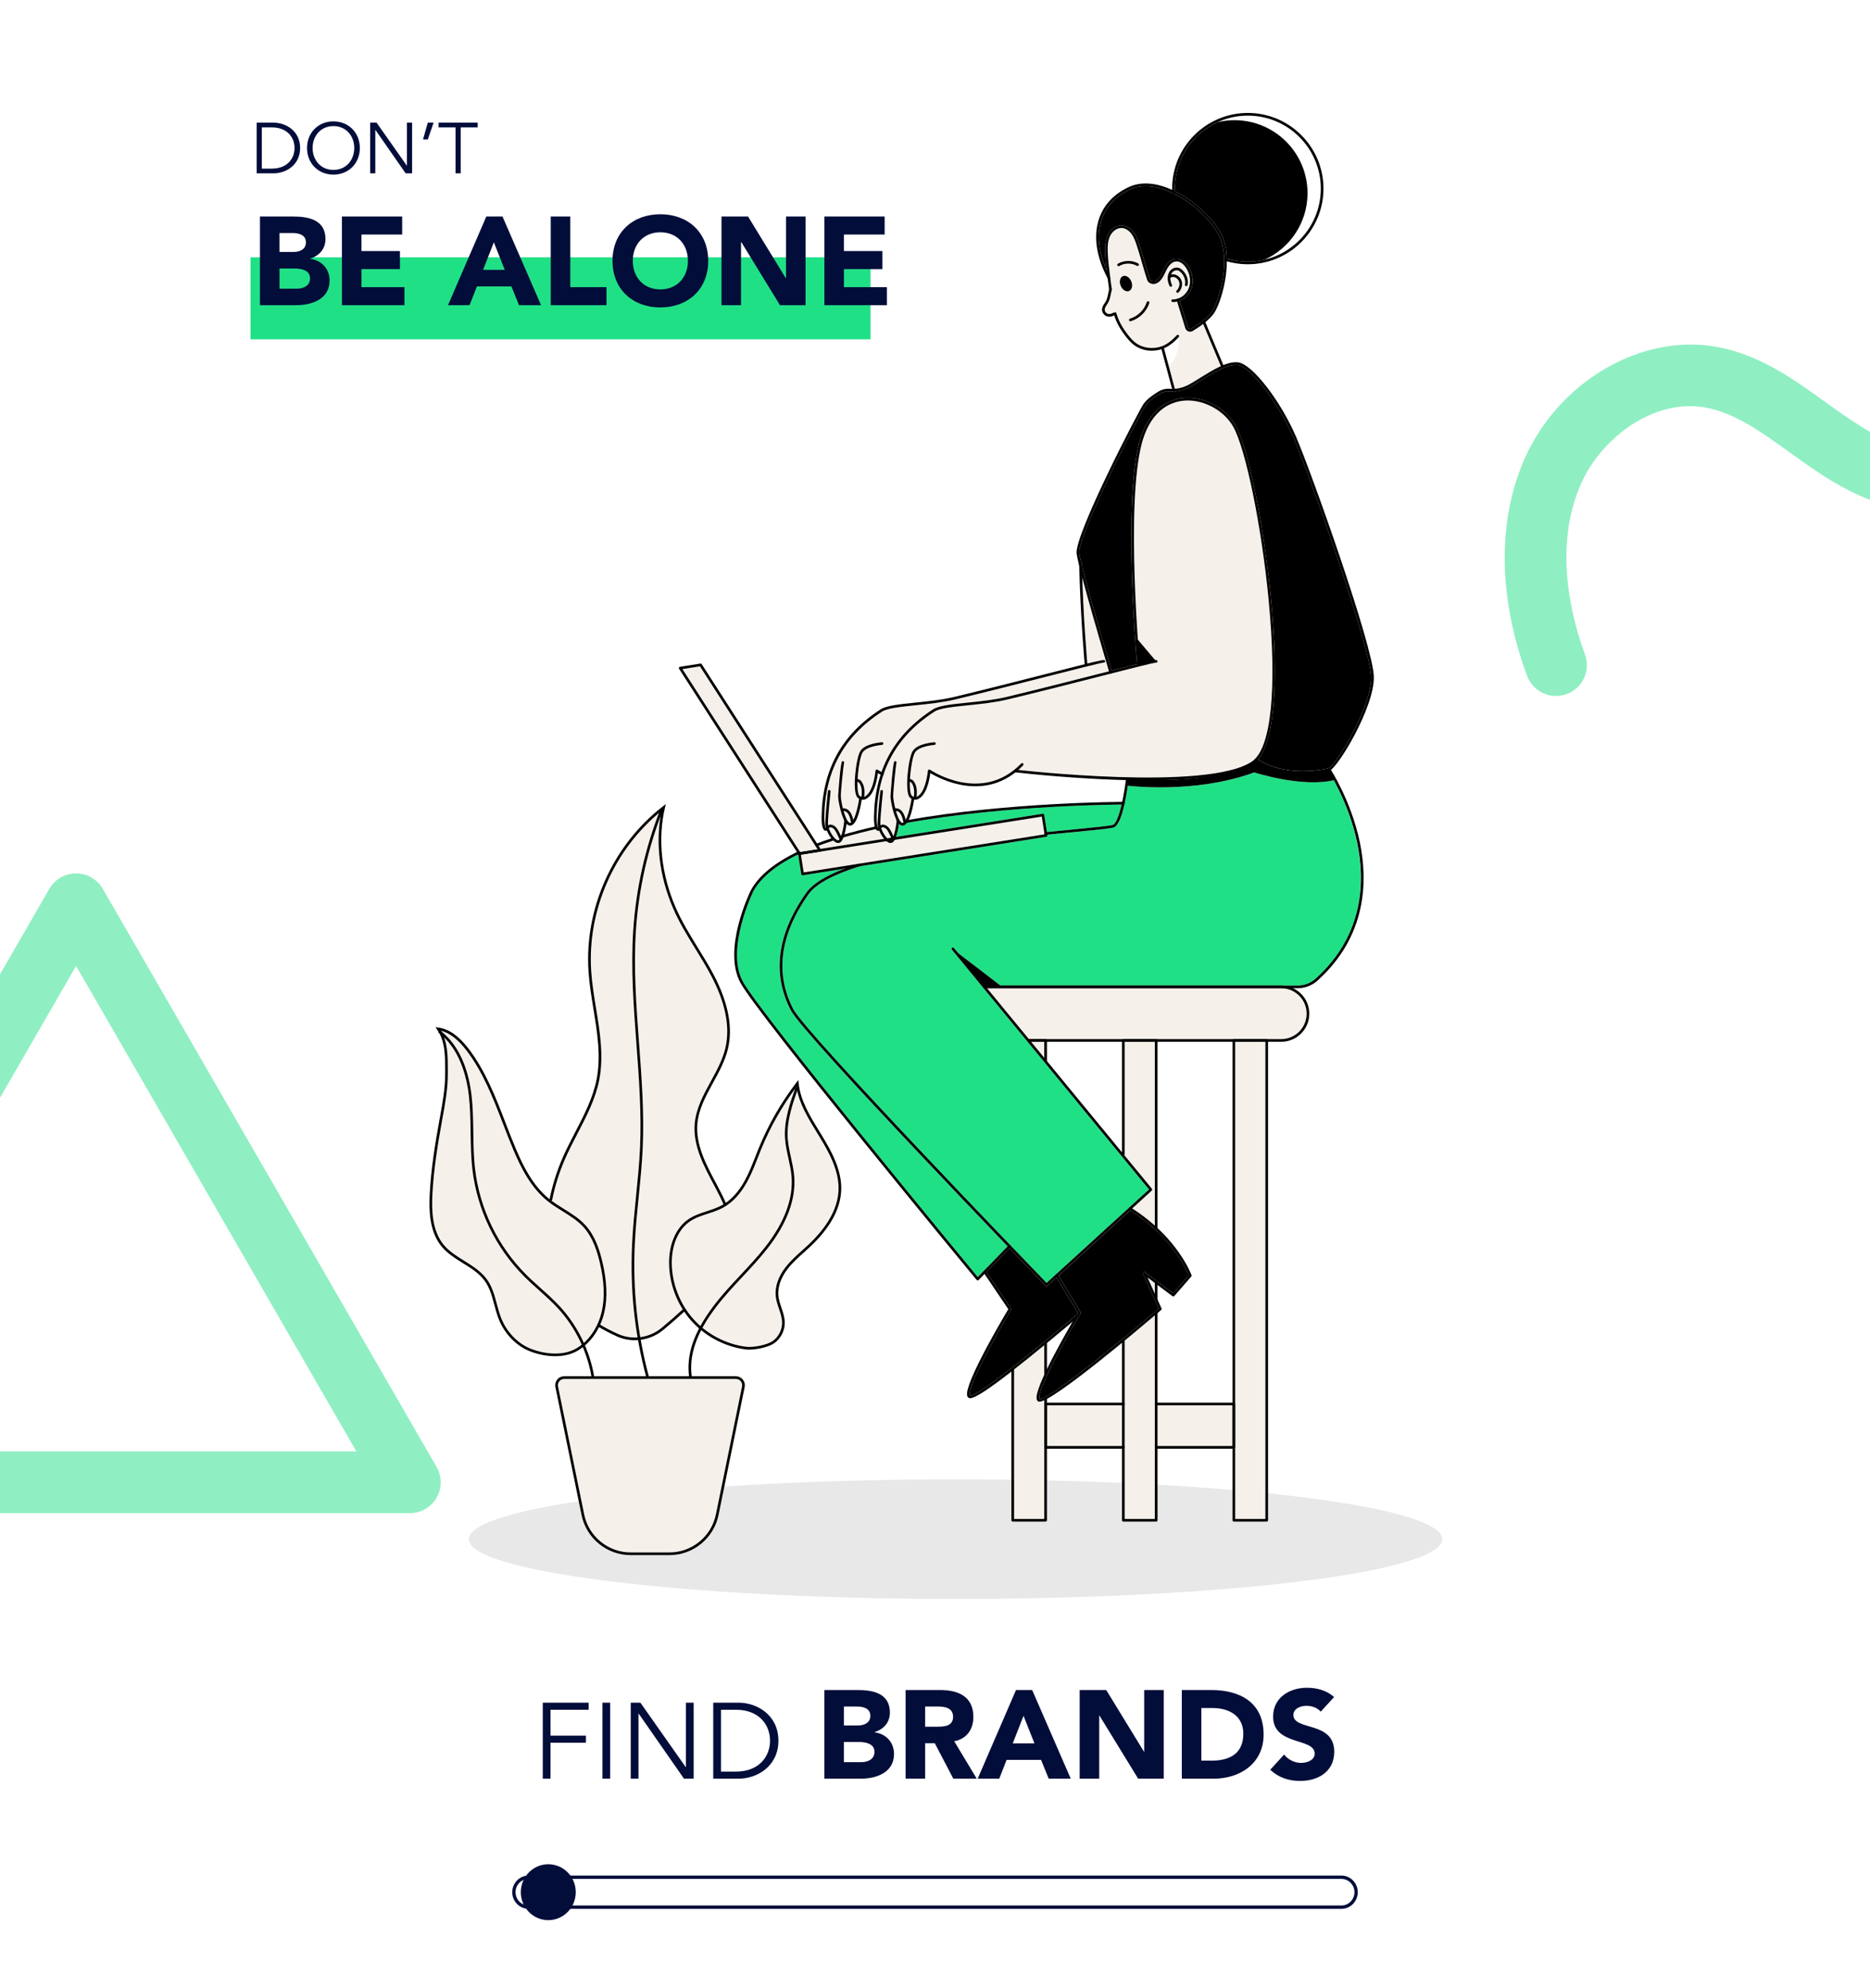 <svg width="836" height="889" viewBox="0 0 836 889" fill="none" xmlns="http://www.w3.org/2000/svg">
<rect x="0" y="0" width="836" height="889" fill="#808080" stroke="none"/>
<g clip-path="url(#clip0_637_11019)">
<rect width="836" height="889" fill="white"/>
<g opacity="0.5">
<path d="M183.23 676.54H-115.206C-120.137 676.54 -124.692 673.91 -127.151 669.642C-129.616 665.373 -129.616 660.114 -127.151 655.846L22.063 397.398C24.529 393.129 29.084 390.5 34.008 390.5C38.933 390.5 43.495 393.129 45.953 397.398L195.168 655.846C197.633 660.114 197.633 665.373 195.168 669.642C192.702 673.91 188.147 676.54 183.223 676.54H183.23ZM-91.309 648.948H159.333L34.015 431.888L-91.309 648.948Z" fill="#20E086"/>
<path d="M691.143 310.43C687.372 309.128 684.189 306.209 682.698 302.176C669.777 267.264 669.363 232.832 681.527 205.226C696.799 170.579 733.69 149.013 767.341 155.07C786.564 158.532 801.548 169.316 816.045 179.752C826.878 187.551 837.129 194.925 848.186 198.495C873.196 206.584 904.814 191.212 914.532 166.236C924.264 141.215 912.32 108.707 888.449 95.245C881.814 91.504 879.464 83.092 883.208 76.451C886.952 69.81 895.368 67.469 902.003 71.211C937.784 91.383 954.939 138.5 940.251 176.246C925.069 215.259 879.017 237.471 839.698 224.747C824.52 219.842 812.006 210.842 799.929 202.144C787.37 193.107 775.506 184.569 762.459 182.22C738.894 177.982 715.643 196.242 706.783 216.347C694.283 244.698 702.544 276.282 708.579 292.583C711.221 299.73 707.578 307.67 700.431 310.312C697.318 311.462 694.059 311.421 691.147 310.417L691.143 310.43Z" fill="#20E086"/>
</g>
<path d="M599.685 853.452H236.315C232.279 853.452 229 850.108 229 846.005C229 841.902 232.284 838.559 236.315 838.559H599.685C603.721 838.559 607 841.902 607 846.005C607 850.108 603.716 853.452 599.685 853.452ZM236.315 840.063C233.096 840.063 230.478 842.729 230.478 846.005C230.478 849.282 233.096 851.947 236.315 851.947H599.685C602.904 851.947 605.522 849.282 605.522 846.005C605.522 842.729 602.904 840.063 599.685 840.063H236.315Z" fill="#020D3A"/>
<path d="M245.117 858.5C251.898 858.5 257.395 852.904 257.395 846C257.395 839.096 251.898 833.5 245.117 833.5C238.335 833.5 232.838 839.096 232.838 846C232.838 852.904 238.335 858.5 245.117 858.5Z" fill="#020D3A"/>
<path opacity="0.3" d="M427.168 714.911C547.345 714.911 644.767 702.936 644.767 688.165C644.767 673.394 547.345 661.42 427.168 661.42C306.991 661.42 209.568 673.394 209.568 688.165C209.568 702.936 306.991 714.911 427.168 714.911Z" fill="#B3B3B2"/>
<path d="M352.138 508.758C352.32 511.699 352.974 514.66 353.604 517.515C354.203 520.224 354.817 523.024 355.049 525.849C355.89 536.118 351.846 547.03 343.018 558.28C339.574 562.672 335.706 566.806 331.965 570.81C327.871 575.186 323.635 579.713 319.974 584.563C317.597 587.705 315.633 590.726 314.037 593.657C319.566 598.215 326.405 601.236 333.496 602.143C336.693 602.556 343.034 601.367 345.602 599.459C348.135 597.575 349.676 594.443 349.631 591.29C349.6 589.185 348.926 587.191 348.21 585.081C347.616 583.324 347.002 581.506 346.795 579.612C346.332 575.412 347.908 570.754 351.247 566.489C353.412 563.719 356.061 561.342 358.62 559.046C359.45 558.301 360.286 557.55 361.102 556.79C369.95 548.551 374.583 540.212 374.86 532.003C375.152 523.457 370.635 515.279 366.38 508.289L365.206 506.371C361.581 500.469 357.849 494.385 356.374 487.693C354.082 494.219 351.685 501.506 352.133 508.758H352.138Z" fill="#F5F0EA"/>
<path d="M331.099 570.004C334.825 566.02 338.678 561.901 342.087 557.555C350.724 546.547 354.687 535.916 353.866 525.955C353.639 523.211 353.03 520.446 352.441 517.777C351.801 514.871 351.137 511.87 350.95 508.838C350.477 501.164 353.045 493.57 355.427 486.811C349.329 495.126 344.247 504.15 340.33 513.693C339.801 514.982 339.292 516.281 338.784 517.586C337.389 521.146 335.948 524.827 334.085 528.252C331.119 533.705 327.483 537.633 323.288 539.925C321.113 541.113 318.731 541.894 316.424 542.649C313.488 543.606 310.714 544.517 308.297 546.194C303.23 549.709 300.244 556.649 300.31 564.751C300.38 573.816 303.87 582.901 309.888 589.679C310.895 590.812 311.978 591.875 313.116 592.877C314.717 589.961 316.676 586.965 319.028 583.852C322.729 578.958 326.985 574.405 331.099 570.004Z" fill="#F5F0EA"/>
<path d="M356.041 485.955C355.99 486.021 355.945 486.091 355.895 486.157L356.091 486.227C356.076 486.137 356.056 486.046 356.041 485.955Z" fill="#F5F0EA"/>
<path d="M250.051 617.552C249.512 618.212 249.301 619.073 249.472 619.909L261.165 677.147C263.17 686.967 271.902 694.097 281.923 694.097H299.287C309.308 694.097 318.04 686.972 320.045 677.147L331.738 619.909C331.909 619.073 331.698 618.212 331.159 617.552C330.62 616.893 329.819 616.51 328.963 616.51H252.247C251.391 616.51 250.59 616.893 250.051 617.552Z" fill="#F5F0EA"/>
<path d="M319.189 529.828C314.546 521.131 309.747 512.142 310.588 502.382C311.177 495.544 314.531 489.415 317.769 483.493C320.342 478.789 323.001 473.93 324.255 468.748C326.526 459.391 324.386 448.423 317.885 436.156C315.739 432.107 313.287 428.119 310.915 424.266C307.365 418.495 303.689 412.528 300.954 406.187C295.097 392.626 293.134 378.193 295.284 365.065C289.155 381.451 285.434 398.578 284.28 416.053C283.173 432.832 284.452 449.934 285.691 466.472C286.834 481.75 288.017 497.553 287.322 513.114C287 520.386 286.26 527.743 285.539 534.859C284.834 541.879 284.099 549.14 283.772 556.301C283.117 570.558 283.928 584.286 286.224 597.847C289.659 597.394 292.977 595.994 295.742 593.713C298.859 591.139 302.047 588.354 305.23 585.434C301.357 579.275 299.166 572.013 299.111 564.756C299.046 556.256 302.223 548.949 307.612 545.212C310.175 543.435 313.161 542.458 316.052 541.511C318.308 540.776 320.639 540.01 322.719 538.877C322.966 538.741 323.203 538.585 323.444 538.439C322.467 536.168 321.289 533.761 319.662 530.709L319.189 529.828Z" fill="#F5F0EA"/>
<path d="M269.098 586.058C270.438 579.904 270.125 572.834 268.136 564.434C266.963 559.484 265.064 553.199 260.759 548.516C258.145 545.671 254.761 543.571 251.483 541.536C249.252 540.151 246.945 538.716 244.861 537.044C237.332 531.006 232.88 522.062 229.516 514.106C227.885 510.253 226.349 506.26 224.863 502.402C220.487 491.042 215.96 479.293 208.502 469.564C204.745 464.664 201.023 461.803 197.166 460.867C197.221 460.967 197.272 461.068 197.327 461.164C206.588 468.632 209.791 480.834 210.823 489.868C211.443 495.307 211.523 500.862 211.599 506.235C211.674 511.663 211.75 517.273 212.394 522.737C214.479 540.499 222.592 557.248 235.237 569.898C237.327 571.988 239.573 574.002 241.748 575.946C244.649 578.545 247.645 581.229 250.335 584.155C254.721 588.929 258.337 594.463 261.026 600.41C264.934 596.931 267.844 591.844 269.108 586.053L269.098 586.058Z" fill="#F5F0EA"/>
<path d="M240.948 576.838C238.762 574.879 236.506 572.859 234.391 570.744C221.56 557.908 213.326 540.907 211.206 522.878C210.556 517.354 210.476 511.709 210.4 506.255C210.325 500.912 210.249 495.388 209.635 490.004C208.708 481.871 205.984 471.12 198.541 463.838C200.203 468.395 200.203 473.472 200.208 478.422V480.003C200.238 486.665 199.024 493.328 197.851 499.769L197.639 500.927C195.726 511.457 193.878 522.747 193.304 533.987C192.936 541.204 193.178 550.294 198.349 556.548C200.812 559.529 204.241 561.664 207.56 563.729C211.322 566.071 215.21 568.493 217.808 572.184C220.079 575.417 221.112 579.27 222.109 582.996C222.688 585.162 223.287 587.398 224.118 589.472C226.631 595.727 231.606 600.808 237.418 603.079C242.957 605.24 251.03 606.398 257.083 603.175C258.125 602.621 259.122 601.956 260.069 601.206C257.42 595.259 253.824 589.724 249.443 584.96C246.794 582.08 243.818 579.416 240.938 576.838H240.948Z" fill="#F5F0EA"/>
<path d="M285.046 597.973C282.744 584.351 281.934 570.568 282.593 556.251C282.921 549.06 283.656 541.778 284.361 534.743C285.076 527.642 285.816 520.3 286.139 513.064C286.828 497.573 285.65 481.811 284.507 466.562C283.268 449.984 281.984 432.842 283.097 415.977C284.285 397.974 288.173 380.323 294.609 363.478C274.108 380.651 262.546 407.441 264.293 434.182C264.661 439.757 265.587 445.437 266.484 450.931C268.196 461.391 269.963 472.208 267.909 482.758C266.247 491.299 262.163 499.149 258.22 506.744C256.286 510.46 254.287 514.307 252.605 518.18C250.011 524.142 248.052 530.412 246.788 536.808L246.426 536.737C248.239 538.107 250.203 539.336 252.116 540.529C255.455 542.604 258.915 544.749 261.639 547.71C266.131 552.595 268.09 559.066 269.299 564.157C271.328 572.733 271.645 579.98 270.266 586.31C269.812 588.395 269.148 590.389 268.307 592.262C270.774 593.748 273.453 595.148 276.283 596.422C279.058 597.671 282.075 598.175 285.046 597.968V597.973Z" fill="#F5F0EA"/>
<path d="M299.287 695.291H281.924C271.338 695.291 262.112 687.762 259.997 677.389L248.304 620.146C248.062 618.958 248.365 617.734 249.13 616.797C249.895 615.855 251.034 615.317 252.247 615.317H328.963C330.177 615.317 331.315 615.855 332.081 616.797C332.846 617.739 333.148 618.958 332.907 620.146L321.213 677.389C319.093 687.762 309.873 695.291 299.287 695.291ZM252.247 616.51C251.391 616.51 250.59 616.888 250.052 617.552C249.513 618.212 249.301 619.073 249.472 619.909L261.166 677.152C263.17 686.972 271.902 694.103 281.924 694.103H299.287C309.314 694.103 318.041 686.977 320.045 677.152L331.738 619.909C331.909 619.073 331.698 618.212 331.159 617.552C330.62 616.893 329.82 616.51 328.963 616.51H252.247Z" fill="black"/>
<path d="M283.757 599.207C281.043 599.207 278.323 598.648 275.795 597.51C272.754 596.14 269.873 594.629 267.234 593.018L267.854 592.001C270.447 593.587 273.282 595.072 276.279 596.422C282.639 599.287 290.284 598.225 295.747 593.713C298.99 591.034 302.304 588.138 305.592 585.101L306.398 585.978C303.095 589.029 299.761 591.94 296.503 594.629C292.862 597.636 288.309 599.202 283.752 599.202L283.757 599.207Z" fill="black"/>
<path d="M323.651 538.918C322.634 536.505 321.4 533.977 319.662 530.709L319.189 529.823C314.546 521.126 309.747 512.137 310.588 502.377C311.177 495.539 314.531 489.415 317.769 483.488C320.342 478.784 323.001 473.925 324.255 468.743C326.526 459.386 324.386 448.418 317.885 436.146C315.74 432.097 313.287 428.109 310.915 424.256C307.365 418.485 303.689 412.518 300.954 406.177C294.715 391.735 292.892 376.3 295.757 362.512C274.536 379.633 262.511 406.933 264.293 434.177C264.661 439.751 265.587 445.432 266.484 450.926C268.196 461.386 269.964 472.203 267.909 482.753C266.247 491.293 262.163 499.144 258.22 506.738C256.286 510.46 254.287 514.302 252.6 518.175C250.006 524.137 248.048 530.402 246.784 536.803L245.615 536.571C246.894 530.09 248.878 523.739 251.507 517.702C253.209 513.789 255.219 509.926 257.157 506.19C261.065 498.671 265.104 490.901 266.736 482.526C268.75 472.182 266.997 461.471 265.305 451.117C264.404 445.598 263.467 439.887 263.1 434.257C261.257 406.072 273.992 377.826 296.331 360.543L297.661 359.51L297.273 361.147C293.964 375.101 295.657 390.924 302.042 405.709C304.746 411.969 308.397 417.901 311.922 423.632C314.304 427.499 316.767 431.503 318.932 435.587C325.57 448.121 327.75 459.371 325.408 469.02C324.114 474.353 321.415 479.283 318.806 484.052C315.478 490.135 312.335 495.886 311.766 502.473C310.955 511.88 315.674 520.713 320.232 529.254L320.705 530.14C322.462 533.439 323.706 535.997 324.744 538.444L323.646 538.907L323.651 538.918Z" fill="black"/>
<path d="M334.917 603.417C334.348 603.417 333.819 603.387 333.346 603.326C324.075 602.143 315.197 597.454 308.997 590.465C302.793 583.475 299.193 574.103 299.122 564.757C299.057 556.256 302.234 548.949 307.623 545.212C310.186 543.435 313.172 542.458 316.063 541.511C318.319 540.776 320.65 540.01 322.73 538.877C326.724 536.697 330.198 532.925 333.054 527.678C334.882 524.319 336.307 520.678 337.682 517.158C338.195 515.848 338.709 514.539 339.243 513.235C343.518 502.826 349.148 493.016 355.982 484.072L356.893 482.879L357.045 484.369C357.84 492.079 362.106 499.023 366.235 505.741L367.413 507.665C371.759 514.806 376.372 523.165 376.065 532.039C375.773 540.579 371.014 549.196 361.924 557.656C361.103 558.421 360.262 559.172 359.426 559.927C356.903 562.193 354.295 564.53 352.195 567.219C349.053 571.238 347.562 575.589 347.99 579.481C348.186 581.244 348.781 583.001 349.35 584.699C350.06 586.804 350.795 588.979 350.83 591.27C350.886 594.8 349.158 598.305 346.323 600.41C343.886 602.223 338.568 603.412 334.922 603.412L334.917 603.417ZM356.042 485.955C349.662 494.501 344.384 503.828 340.336 513.688C339.802 514.982 339.293 516.286 338.784 517.591C337.395 521.146 335.954 524.822 334.091 528.242C331.125 533.695 327.494 537.623 323.294 539.92C321.119 541.108 318.737 541.889 316.43 542.639C313.494 543.601 310.72 544.507 308.302 546.184C303.236 549.699 300.25 556.639 300.316 564.741C300.386 573.806 303.876 582.891 309.894 589.669C315.907 596.447 324.513 600.995 333.507 602.143C336.705 602.551 343.05 601.367 345.613 599.459C348.146 597.575 349.687 594.443 349.642 591.29C349.612 589.185 348.937 587.191 348.222 585.081C347.627 583.324 347.013 581.506 346.807 579.612C346.343 575.412 347.925 570.749 351.258 566.489C353.424 563.719 356.073 561.342 358.636 559.046C359.467 558.301 360.303 557.55 361.119 556.79C369.967 548.551 374.6 540.212 374.877 532.003C375.169 523.452 370.651 515.279 366.396 508.289L365.223 506.371C361.285 499.96 357.221 493.343 356.057 485.955H356.042Z" fill="black"/>
<path d="M248.24 606.358C244.206 606.358 240.188 605.436 236.99 604.187C230.876 601.805 225.654 596.467 223.02 589.916C222.159 587.77 221.55 585.499 220.961 583.299C219.944 579.507 218.987 575.921 216.836 572.864C214.379 569.369 210.763 567.118 206.931 564.736C203.532 562.621 200.017 560.436 197.428 557.304C192 550.732 191.738 541.355 192.115 533.922C192.689 522.632 194.543 511.291 196.466 500.711L196.678 499.557C197.841 493.172 199.045 486.565 199.02 480.008V478.432C199.02 472.097 199.015 465.55 195.444 460.373L194.684 459.27L196.008 459.447C200.666 460.056 205.063 463.128 209.444 468.844C217.013 478.709 221.57 490.538 225.976 501.98C227.457 505.827 228.993 509.805 230.614 513.643C233.918 521.458 238.284 530.246 245.606 536.118C247.636 537.744 249.912 539.159 252.113 540.524C255.456 542.599 258.911 544.744 261.635 547.705C266.127 552.59 268.086 559.061 269.295 564.152C271.324 572.728 271.642 579.975 270.262 586.305C268.534 594.236 263.816 600.934 257.647 604.218C254.782 605.743 251.503 606.348 248.24 606.348V606.358ZM197.161 460.872C200.203 466.129 200.203 472.379 200.203 478.432V480.008C200.233 486.671 199.02 493.333 197.846 499.774L197.635 500.927C195.721 511.467 193.873 522.763 193.299 533.988C192.931 541.204 193.173 550.294 198.345 556.548C200.807 559.529 204.237 561.665 207.555 563.729C211.317 566.071 215.205 568.493 217.803 572.185C220.074 575.412 221.107 579.27 222.104 582.996C222.683 585.162 223.282 587.403 224.118 589.478C226.631 595.732 231.602 600.818 237.418 603.085C242.957 605.245 251.035 606.403 257.083 603.18C262.95 600.058 267.437 593.657 269.093 586.063C270.433 579.909 270.121 572.834 268.132 564.434C266.958 559.484 265.06 553.199 260.754 548.516C258.14 545.676 254.756 543.571 251.483 541.541C249.252 540.156 246.946 538.721 244.861 537.049C237.332 531.011 232.881 522.068 229.517 514.111C227.89 510.254 226.349 506.265 224.864 502.408C220.487 491.047 215.96 479.298 208.497 469.569C204.74 464.669 201.019 461.809 197.161 460.872Z" fill="black"/>
<path d="M289.004 616.067C283.741 596.493 281.642 576.928 282.593 556.251C282.921 549.055 283.656 541.778 284.366 534.738C285.081 527.642 285.821 520.305 286.144 513.069C286.833 497.583 285.655 481.816 284.512 466.572C283.268 449.994 281.989 432.847 283.097 415.982C284.331 397.304 288.44 379.004 295.314 361.59L296.422 362.028C289.593 379.326 285.509 397.506 284.285 416.058C283.177 432.842 284.457 449.944 285.695 466.482C286.839 481.761 288.022 497.563 287.327 513.119C287.005 520.391 286.264 527.743 285.549 534.859C284.839 541.884 284.109 549.145 283.782 556.311C282.84 576.863 284.925 596.311 290.157 615.765L289.009 616.072L289.004 616.067Z" fill="black"/>
<path d="M308.086 615.664C306.711 605.658 310.19 595.551 319.028 583.852C322.73 578.953 326.985 574.405 331.099 570.004C334.826 566.021 338.673 561.901 342.088 557.555C350.724 546.547 354.687 535.916 353.866 525.955C353.64 523.211 353.03 520.446 352.441 517.777C351.802 514.876 351.137 511.87 350.951 508.838C350.457 500.887 353.232 493.026 355.684 486.086L356.807 486.484C354.395 493.313 351.666 501.058 352.139 508.768C352.32 511.709 352.975 514.665 353.605 517.525C354.204 520.235 354.823 523.034 355.05 525.86C355.891 536.128 351.847 547.04 343.019 558.29C339.575 562.682 335.707 566.816 331.966 570.82C327.871 575.201 323.636 579.728 319.975 584.573C311.339 596.004 307.934 605.834 309.264 615.508L308.086 615.669V615.664Z" fill="black"/>
<path d="M264.512 615.996C262.653 604.535 257.305 593.511 249.449 584.96C246.8 582.08 243.824 579.411 240.944 576.832C238.758 574.879 236.502 572.854 234.387 570.739C221.556 557.903 213.322 540.902 211.202 522.873C210.552 517.349 210.472 511.704 210.396 506.25C210.321 500.907 210.245 495.383 209.631 489.999C208.598 480.98 205.386 468.728 195.943 461.572L196.663 460.625C206.443 468.038 209.757 480.617 210.814 489.868C211.434 495.307 211.514 500.862 211.59 506.235C211.665 511.663 211.741 517.273 212.385 522.737C214.47 540.499 222.583 557.248 235.228 569.898C237.318 571.988 239.564 573.997 241.734 575.946C244.635 578.545 247.636 581.229 250.321 584.155C258.333 592.877 263.786 604.117 265.68 615.805L264.507 615.996H264.512Z" fill="black"/>
<path d="M531.681 147.052C531.983 147.173 532.315 147.143 532.587 146.977C533.932 146.171 535.845 144.942 537.668 143.497C537.729 143.417 537.804 143.351 537.9 143.306C539.426 142.072 540.866 140.702 541.813 139.292C544.069 135.928 547.483 125.751 547.297 116.127C547.297 116.097 547.297 116.062 547.297 116.032C547.231 113.055 546.824 110.135 545.922 107.486C543.656 100.823 534.214 90.611 522.913 85.716C518.255 83.701 511.432 81.878 505.363 84.628C498.978 87.529 494.531 92.182 492.517 98.094C490.261 104.706 491.036 112.496 494.733 120.785C494.4 118.076 494.118 115.316 494.033 112.562C493.962 110.19 494.038 107.44 495.176 105.048C496.228 102.828 498.61 100.647 501.471 100.733C503.43 100.798 505.358 101.921 506.773 103.81C507.962 105.396 508.642 107.274 509.296 109.223C510.168 111.827 510.938 114.511 511.688 117.104C512.419 119.632 513.169 122.251 514.01 124.774C514.277 125.564 515.344 125.917 516.13 125.736C516.951 125.549 517.726 124.94 518.436 123.933C519.006 123.122 519.434 122.226 519.887 121.284C520.239 120.554 520.602 119.793 521.035 119.078C522.299 117.004 524.051 115.76 525.839 115.674C527.738 115.583 529.671 116.762 531.127 118.907C533.237 122.019 533.806 125.947 532.612 129.155C531.696 131.623 529.702 133.551 527.385 134.458L531.061 146.363C531.157 146.675 531.389 146.922 531.696 147.037L531.681 147.052Z" fill="black"/>
<path d="M533.197 147.994C532.845 148.206 532.452 148.311 532.054 148.311C531.782 148.311 531.51 148.261 531.253 148.16C530.604 147.914 530.115 147.39 529.909 146.725L526.233 134.82C525.664 134.951 525.09 135.047 524.51 135.047C524.415 135.047 524.314 135.047 524.218 135.042C523.891 135.027 523.634 134.75 523.649 134.423C523.664 134.095 523.951 133.884 524.269 133.853C525.009 133.889 525.744 133.778 526.459 133.556C526.459 133.556 526.464 133.556 526.469 133.556C526.479 133.556 526.484 133.556 526.495 133.556C528.69 132.866 530.629 131.079 531.49 128.762C532.553 125.912 532.034 122.402 530.136 119.602C529.561 118.751 527.955 116.767 525.89 116.888C523.916 116.983 522.541 118.902 522.043 119.718C521.64 120.383 521.287 121.113 520.95 121.818C520.497 122.765 520.029 123.747 519.399 124.638C518.518 125.892 517.506 126.662 516.388 126.919C515.063 127.216 513.361 126.637 512.873 125.177C512.027 122.629 511.271 120 510.536 117.457C509.791 114.873 509.025 112.199 508.159 109.621C507.519 107.697 506.895 105.99 505.817 104.545C504.639 102.969 503.002 101.997 501.431 101.941C499.029 101.825 497.136 103.709 496.249 105.577C495.222 107.743 495.151 110.316 495.222 112.547C495.333 116.278 495.821 120.05 496.295 123.696L496.451 124.935C496.642 126.416 496.798 127.629 497.04 129.296C497.05 129.377 497.045 129.457 497.025 129.533C496.894 130.036 496.778 130.605 496.662 131.195C496.37 132.66 496.038 134.327 495.297 135.515C495.166 135.727 495.026 135.938 494.885 136.15C494.336 136.966 493.822 137.741 493.857 138.562C493.892 139.302 494.436 140.012 495.182 140.289C495.897 140.551 496.808 140.41 497.488 139.932C497.659 139.811 497.866 139.801 498.047 139.871C498.123 139.771 498.218 139.69 498.349 139.65C498.671 139.554 498.994 139.74 499.089 140.058C499.412 141.171 499.769 142.173 500.182 143.119C501.089 145.219 502.378 147.309 504.241 149.706C505.193 150.93 506.356 152.325 507.776 153.377C510.954 155.719 515.431 156.283 519.454 154.838C521.519 154.098 523.881 152.35 526.102 149.918C526.323 149.676 526.701 149.656 526.943 149.878C527.179 150.094 527.195 150.447 526.998 150.693C527.069 152.34 527.124 160.287 522.426 163.439L525.215 173.858C527.018 173.732 529.244 173.234 531.676 171.884C533.061 171.119 534.638 170.137 536.309 169.094C539.386 167.181 542.675 165.136 545.812 163.726L537.896 144.842C536.184 146.151 534.451 147.264 533.202 148.009L533.197 147.994ZM500.056 119.008C499.855 119.008 499.653 118.902 499.543 118.716C499.377 118.434 499.472 118.066 499.754 117.9C502.509 116.288 506.084 116.253 508.869 117.809C509.156 117.97 509.257 118.333 509.096 118.62C508.935 118.907 508.572 119.008 508.285 118.847C505.863 117.492 502.745 117.522 500.353 118.927C500.258 118.983 500.157 119.008 500.051 119.008H500.056ZM501.003 127.76C500.243 125.922 500.686 123.993 501.995 123.454C503.304 122.911 504.981 123.963 505.742 125.796C506.502 127.634 506.059 129.563 504.75 130.102C503.44 130.646 501.763 129.593 501.003 127.76ZM513.814 135.445C512.57 139.312 509.383 142.44 505.49 143.613C505.435 143.628 505.374 143.638 505.319 143.638C505.062 143.638 504.825 143.472 504.75 143.215C504.654 142.898 504.83 142.565 505.148 142.475C508.668 141.412 511.553 138.582 512.681 135.082C512.782 134.77 513.119 134.594 513.432 134.699C513.744 134.8 513.915 135.138 513.814 135.45V135.445ZM523.387 128.213C523.161 128.213 522.944 128.082 522.844 127.861C522.264 126.562 521.993 125.393 521.998 124.295C522.008 122.906 522.516 121.611 523.382 120.75C524.405 119.738 525.926 119.37 527.174 119.839C527.688 120.03 528.172 120.357 528.7 120.871C530.538 122.649 531.405 125.247 530.906 127.488C530.835 127.81 530.518 128.012 530.196 127.941C529.874 127.871 529.672 127.549 529.743 127.231C530.156 125.383 529.42 123.223 527.874 121.732C527.466 121.339 527.109 121.093 526.756 120.957C525.951 120.66 524.908 120.921 524.223 121.601C523.906 121.918 523.654 122.316 523.478 122.775C523.72 122.704 523.977 122.649 524.249 122.644C526.082 122.613 527.819 123.953 528.313 125.821C528.756 127.493 528.187 129.432 526.862 130.756C526.746 130.872 526.595 130.933 526.439 130.933C526.283 130.933 526.137 130.872 526.016 130.756C525.785 130.525 525.785 130.147 526.016 129.915C527.043 128.883 527.492 127.398 527.159 126.123C526.812 124.804 525.518 123.762 524.284 123.832C523.831 123.847 523.453 123.998 523.267 124.24C523.246 124.27 523.216 124.285 523.191 124.311C523.186 125.237 523.428 126.244 523.931 127.387C524.067 127.69 523.931 128.042 523.629 128.173C523.549 128.208 523.468 128.223 523.387 128.223V128.213Z" fill="#F5F0EA"/>
<path d="M584.541 86.37C584.541 99.574 576.67 110.955 565.37 116.092C562.953 116.676 560.43 116.973 557.846 116.973C554.644 116.973 551.486 116.495 548.455 115.578C548.369 112.627 547.941 109.742 547.049 107.113C544.511 99.67 534.974 90.313 525.234 85.489C525.224 85.106 525.209 84.713 525.209 84.336C525.209 71.157 533.045 59.796 544.31 54.639C546.737 54.045 549.285 53.733 551.904 53.733C569.907 53.733 584.541 68.377 584.541 86.37Z" fill="black"/>
<path d="M379.769 365.05C379.407 364.138 379.009 363.524 378.51 363.111C378.087 362.763 377.584 362.577 377.115 362.592C377.755 364.848 378.601 366.958 379.543 367.708C379.86 367.96 380.066 367.95 380.197 367.92C380.288 367.9 380.378 367.854 380.474 367.799C380.474 367.784 380.464 367.774 380.464 367.759C380.348 366.827 380.117 365.916 379.769 365.05Z" fill="#F5F0EA"/>
<path d="M407.704 350.284C407.492 349.957 407.301 349.751 407.095 349.64C406.979 349.579 406.858 349.564 406.752 349.569C406.677 352.505 406.903 354.953 407.583 355.703C407.86 356.005 408.182 356.207 408.53 356.312C408.887 353.704 408.631 351.72 407.709 350.289L407.704 350.284Z" fill="#F5F0EA"/>
<path d="M312.914 297.917L305.078 299.15L357.708 380.973L362.074 380.283L365.539 379.734L312.914 297.917Z" fill="#F5F0EA"/>
<path d="M552.197 647.108V679.111H565.703V465.777H552.197V627.715V647.108Z" fill="#F5F0EA"/>
<path d="M384.286 350.284C384.074 349.957 383.883 349.751 383.677 349.64C383.561 349.579 383.44 349.564 383.334 349.569C383.259 352.505 383.485 354.953 384.165 355.703C384.442 356.005 384.764 356.207 385.112 356.312C385.469 353.704 385.213 351.725 384.286 350.289V350.284Z" fill="#F5F0EA"/>
<path d="M460.102 464.588H572.774C579.044 464.588 584.15 459.487 584.15 453.212C584.15 446.938 579.049 441.836 572.774 441.836H441.268L459.991 464.608C460.031 464.603 460.066 464.583 460.107 464.583L460.102 464.588Z" fill="#F5F0EA"/>
<path d="M551.002 628.314H517.469V646.514H551.002V628.314Z" fill="#F5F0EA"/>
<path d="M516.281 588.093C513.028 590.857 508.198 594.926 502.76 599.408C502.76 599.428 502.77 599.444 502.77 599.459V679.116H516.281V588.093Z" fill="#F5F0EA"/>
<path d="M560.724 345.349C536.003 354.424 508.482 351.785 504.176 351.297C503.451 356.413 501.487 367.955 498.219 369.809C497.287 370.337 492.165 370.851 480.674 371.964C476.952 372.321 472.747 372.729 468.22 373.193L468.26 373.449C468.285 373.606 468.245 373.767 468.155 373.893C468.064 374.019 467.923 374.104 467.767 374.129L384.348 387.318C372.342 391.085 364.622 395.315 361.399 399.893C348.654 418.007 346.377 435.265 354.631 451.188C360.297 462.116 460.676 566.131 467.898 573.605L513.704 531.822L425.556 424.604C425.345 424.352 425.385 423.974 425.637 423.768C425.889 423.556 426.266 423.597 426.473 423.848L428.432 426.23C433.105 429.786 444.325 438.336 447.231 440.653H580.097C583.103 440.653 586.009 439.525 588.275 437.48C622.866 406.223 603.82 362.773 596.297 348.834C581.758 352.218 560.724 345.354 560.724 345.354V345.349Z" fill="#20E086"/>
<path d="M501.577 628.314H468.043V646.514H501.577V628.314Z" fill="#F5F0EA"/>
<path d="M516.282 465.777H502.771V516.025C502.771 516.186 502.705 516.332 502.6 516.443L514.978 531.5C515.179 531.741 515.154 532.104 514.917 532.316L506.155 540.307C510.022 542.77 513.376 545.369 516.272 547.962V465.772L516.282 465.777Z" fill="#F5F0EA"/>
<path d="M472.337 571.162L468.273 574.874C468.158 574.979 468.017 575.03 467.871 575.03C467.714 575.03 467.558 574.969 467.442 574.848C466.44 573.811 460.276 567.436 451.303 558.089L440.994 568.7L451.967 584.991C452.098 585.182 452.103 585.429 451.982 585.63C444.016 598.965 432.529 620.116 433.541 623.737C433.561 623.812 433.602 623.918 433.662 623.948C434.871 624.426 442.732 620.352 481.291 587.886C481.513 587.509 481.709 587.181 481.855 586.934L472.327 571.167L472.337 571.162Z" fill="black"/>
<path d="M464.669 626.698C464.477 626.698 464.321 626.667 464.195 626.602C463.953 626.476 463.636 626.209 463.48 625.66C463.002 623.953 464.563 619.627 466.955 614.44C466.894 614.35 466.849 614.244 466.849 614.123V601.453C461.556 605.794 457.1 609.369 453.338 612.31V679.121H466.849V626.033C465.922 626.456 465.167 626.703 464.664 626.703L464.669 626.698Z" fill="#F5F0EA"/>
<path d="M483.648 252.09C483.653 252.322 483.658 252.554 483.663 252.78C486.921 265.999 495.644 295.484 496.938 299.84C501.817 298.596 505.519 297.665 508.329 296.965C507.77 290.514 502.266 224.464 509.296 197.91C513.46 182.178 523.059 178.693 528.412 178.018C537.693 176.845 547.77 181.996 552.398 190.26C563.064 209.321 579.672 319.314 562.439 339.548C573.886 347.238 591.048 344.342 594.004 343.431C596.869 342.549 613.256 316.167 612.994 302.615C612.747 289.517 585.065 211.325 578.206 195.497C571.64 180.344 559.156 164.043 553.47 163.197C549.029 162.548 542.331 166.717 536.938 170.076C535.251 171.124 533.659 172.116 532.249 172.896C528.472 174.986 525.123 175.198 522.973 175.006C521.493 174.87 520.072 175.173 518.859 175.873C516.709 177.111 513.818 179.045 512.237 181.216C509.135 185.476 481.468 240.165 482.505 247.402C482.631 248.298 482.943 249.749 483.386 251.597C483.552 251.698 483.648 251.864 483.653 252.075L483.648 252.09Z" fill="black"/>
<path d="M460.947 465.777L466.854 472.968V465.777H460.947Z" fill="#F5F0EA"/>
<path d="M483.07 587.232C482.818 587.655 482.561 588.088 482.3 588.526C482.3 588.536 482.29 588.546 482.285 588.556C474.368 601.921 463.647 621.833 464.634 625.338C464.654 625.413 464.694 625.514 464.755 625.549C464.815 625.575 464.891 625.585 464.976 625.585C465.384 625.585 466.074 625.323 466.991 624.849C467.096 624.713 467.252 624.623 467.434 624.618C475.068 620.443 496.521 603.371 516.453 586.391C516.453 586.391 516.463 586.38 516.468 586.38C516.982 585.942 517.495 585.509 518.004 585.071L516.332 581.38L510.959 569.525C510.848 569.279 510.913 568.987 511.125 568.815C511.336 568.644 511.639 568.639 511.855 568.8L524.47 578.253L531.455 570.215C530.503 567.854 523.886 552.902 505.258 541.148L473.245 570.351L483.08 586.622C483.196 586.809 483.196 587.045 483.08 587.237L483.07 587.232Z" fill="black"/>
<path d="M497.627 368.771C499.133 367.92 500.432 363.997 501.42 359.717C494.999 359.762 447.762 360.336 405.431 367.9C404.963 368.524 404.444 368.957 403.865 369.083C403.754 369.108 403.628 369.124 403.492 369.124C403.135 369.124 402.692 369.013 402.218 368.64C402.102 368.549 401.997 368.434 401.886 368.318C401.72 369.723 401.357 371.37 401.292 371.662C401.055 372.714 400.808 373.535 400.566 374.2L466.138 363.831C466.451 363.78 466.768 364.002 466.818 364.324L468.032 372.009C472.589 371.546 476.814 371.138 480.556 370.775C489.298 369.929 496.847 369.199 497.633 368.771H497.627Z" fill="#20E086"/>
<path d="M398.593 376.823C398.437 376.869 398.276 376.889 398.115 376.889C397.631 376.889 397.118 376.702 396.584 376.33C396.483 376.259 396.387 376.164 396.287 376.083L358.029 382.131L359.283 390.073L466.98 373.041L465.726 365.1L399.983 375.494C399.364 376.602 398.835 376.758 398.593 376.823Z" fill="#F5F0EA"/>
<path d="M517.108 295.137C517.41 295.268 517.551 295.615 517.425 295.917C517.314 296.179 517.037 296.32 516.765 296.27C515.632 296.3 504.573 299.12 491.787 302.383C479.505 305.516 464.216 309.418 450.372 312.742C444.712 314.102 438.307 314.756 432.661 315.341C425.938 316.031 420.132 316.625 417.775 318.146C400.653 329.199 392.193 344.654 391.901 365.397C391.886 367.22 392.103 369.053 392.4 369.864C392.4 369.874 392.41 369.879 392.41 369.889C392.475 370.065 392.546 370.206 392.616 370.267C392.616 370.257 392.646 370.236 392.672 370.216C392.536 369.738 392.425 369.275 392.39 368.852C392.228 367.059 392.928 359.646 393.543 353.749C393.578 353.422 393.87 353.185 394.197 353.22C394.525 353.256 394.761 353.548 394.726 353.875C393.865 362.144 393.457 367.426 393.573 368.751C393.578 368.826 393.603 368.912 393.613 368.993C393.749 368.907 393.9 368.836 394.062 368.786C394.52 368.65 395.054 368.675 395.592 368.867C396.343 369.134 397.038 369.683 397.607 370.453C398.09 371.108 398.428 371.828 398.755 372.523L399.41 373.908C400.246 371.616 400.86 367.824 400.805 366.898C400.789 366.837 400.794 366.772 400.799 366.706C399.107 363.403 398.12 357.612 398.105 355.995C398.105 355.849 399.102 340.857 399.888 340.384C400.069 340.278 400.301 340.273 400.487 340.374C400.769 340.53 400.88 340.882 400.729 341.169C400.482 342.267 399.269 353.643 399.294 355.98C399.304 356.942 399.651 359.163 400.22 361.434C401.046 361.333 401.958 361.595 402.678 362.189C403.338 362.738 403.846 363.504 404.284 364.606C404.541 365.261 404.722 365.941 404.863 366.626C406.027 364.546 407.014 360.391 407.492 357.133C407.205 356.967 406.928 356.766 406.686 356.499C404.33 353.905 406.047 339.059 407.996 335.847C410.086 332.397 417.352 331.878 417.66 331.858C417.992 331.813 418.269 332.085 418.294 332.412C418.314 332.739 418.067 333.021 417.74 333.047C417.67 333.047 410.786 333.54 409.018 336.461C407.95 338.218 407.034 343.677 406.792 348.371C407.084 348.371 407.386 348.446 407.658 348.592C408.167 348.869 408.494 349.323 408.696 349.64C409.753 351.281 410.086 353.457 409.728 356.262C410.69 355.935 413.716 354.142 414.814 344.574C414.839 344.367 414.97 344.186 415.162 344.1C415.348 344.015 415.57 344.035 415.746 344.151C415.973 344.307 438.755 359.706 456.516 341.376C456.748 341.139 457.126 341.134 457.357 341.361C457.594 341.587 457.599 341.965 457.372 342.202C456.657 342.942 455.932 343.607 455.202 344.241C465.047 345.324 541.204 353.2 559.781 340.399C568.297 334.532 570.976 308.139 567.129 267.988C564.007 235.411 556.931 200.8 551.351 190.839C547.026 183.104 537.236 178.093 528.554 179.196C519.827 180.299 513.391 187.052 510.44 198.212C504.916 219.075 507.202 264.675 508.673 285.977L516.398 295.127C516.79 295.076 516.992 295.086 517.098 295.132L517.108 295.137Z" fill="#F5F0EA"/>
<path d="M397.686 373.021C397.384 372.377 397.072 371.712 396.654 371.153C396.357 370.745 395.858 370.216 395.194 369.98C394.982 369.904 394.675 369.834 394.403 369.919C394.207 369.98 394.05 370.126 394.015 370.277C394.005 370.317 393.985 370.352 393.965 370.388C394.524 371.989 395.581 373.767 396.634 374.814L398.391 374.537L397.681 373.021H397.686Z" fill="#F5F0EA"/>
<path d="M403.18 365.05C402.818 364.138 402.42 363.524 401.921 363.111C401.498 362.758 400.995 362.582 400.531 362.592C401.171 364.853 402.017 366.963 402.959 367.708C403.276 367.96 403.482 367.95 403.608 367.92C403.699 367.9 403.795 367.855 403.885 367.799C403.885 367.784 403.875 367.774 403.87 367.759C403.754 366.832 403.523 365.921 403.18 365.05Z" fill="#F5F0EA"/>
<path d="M370.13 353.744C370.165 353.417 370.462 353.18 370.784 353.215C371.112 353.251 371.348 353.543 371.313 353.87C370.452 362.129 370.044 367.411 370.16 368.746C370.165 368.822 370.19 368.907 370.2 368.988C370.336 368.902 370.487 368.832 370.648 368.781C371.107 368.645 371.64 368.67 372.179 368.862C372.93 369.129 373.625 369.678 374.199 370.448C374.687 371.108 375.035 371.858 375.347 372.518L375.901 373.701C375.956 373.601 376.042 373.525 376.148 373.47C376.908 371.158 377.442 367.764 377.391 366.893C377.376 366.832 377.381 366.767 377.386 366.706C375.694 363.403 374.707 357.612 374.692 355.995C374.692 355.849 375.689 340.852 376.475 340.384C376.656 340.273 376.888 340.273 377.074 340.374C377.356 340.53 377.462 340.883 377.316 341.17C377.069 342.272 375.855 353.643 375.886 355.98C375.896 356.942 376.243 359.158 376.812 361.434C377.643 361.328 378.54 361.585 379.275 362.189C379.935 362.738 380.443 363.504 380.881 364.607C381.138 365.261 381.319 365.936 381.46 366.626C382.624 364.546 383.611 360.391 384.094 357.133C383.807 356.967 383.53 356.766 383.288 356.499C380.932 353.905 382.649 339.06 384.598 335.847C386.688 332.397 393.954 331.878 394.262 331.858C394.619 331.813 394.871 332.085 394.896 332.412C394.916 332.74 394.669 333.022 394.342 333.047C394.272 333.047 387.388 333.54 385.62 336.461C384.552 338.219 383.636 343.677 383.394 348.371C383.686 348.371 383.988 348.446 384.26 348.592C384.769 348.869 385.096 349.323 385.298 349.64C386.355 351.282 386.688 353.457 386.33 356.262C387.292 355.935 390.318 354.142 391.416 344.574C391.441 344.367 391.572 344.186 391.764 344.1C391.955 344.015 392.177 344.035 392.348 344.151C392.353 344.151 392.987 344.589 394.095 345.218C398.114 333.787 405.728 324.501 417.129 317.144C419.728 315.467 425.665 314.857 432.544 314.152C438.154 313.578 444.514 312.924 450.099 311.584C463.933 308.265 479.216 304.363 491.499 301.23C493.02 300.842 494.445 300.48 495.789 300.137C494.571 296.028 487.662 272.697 483.824 258.179C484.444 276.983 485.788 293.208 486.09 296.678C491.977 295.228 493.357 294.986 493.7 295.142C494.002 295.268 494.143 295.62 494.017 295.922C493.906 296.184 493.624 296.325 493.357 296.275C492.224 296.305 481.16 299.125 468.369 302.394C456.087 305.526 440.803 309.424 426.969 312.747C421.304 314.107 414.903 314.762 409.253 315.346C402.53 316.036 396.724 316.63 394.367 318.151C377.245 329.204 368.785 344.659 368.493 365.402C368.473 367.653 368.81 369.945 369.208 370.272C369.208 370.262 369.238 370.242 369.264 370.221C369.128 369.743 369.017 369.28 368.982 368.857C368.82 367.054 369.52 359.646 370.135 353.754L370.13 353.744Z" fill="#F5F0EA"/>
<path d="M373.243 371.158C372.946 370.75 372.447 370.221 371.782 369.985C371.571 369.909 371.264 369.844 370.992 369.924C370.8 369.985 370.639 370.131 370.609 370.277C370.599 370.317 370.574 370.352 370.559 370.393C371.228 372.311 372.623 374.497 373.852 375.353C374.134 375.549 374.542 375.771 374.869 375.675C375.025 375.63 375.182 375.489 375.338 375.282L374.275 373.026C373.973 372.387 373.666 371.722 373.248 371.158H373.243Z" fill="#F5F0EA"/>
<path d="M512.992 571.132L516.281 578.384V573.594L512.992 571.132Z" fill="#F5F0EA"/>
<path d="M360.418 399.198C363.162 395.3 368.923 391.669 377.585 388.381L358.887 391.337C358.857 391.337 358.826 391.342 358.791 391.342C358.504 391.342 358.252 391.13 358.202 390.838L356.807 382.015C346.861 386.84 340.108 392.399 336.744 398.548C336.628 398.78 324.22 424.377 332.066 438.83C339.761 453.001 430.094 562.495 437.109 570.986L450.474 557.228C419.775 525.245 358.101 460.479 353.564 451.732C345.089 435.38 347.39 417.704 360.413 399.198H360.418Z" fill="#20E086"/>
<path d="M393.064 371.339C392.888 371.415 392.727 371.455 392.581 371.455C392.435 371.455 392.304 371.425 392.193 371.38C391.911 371.269 391.684 371.027 391.498 370.7C386.366 371.858 381.522 373.107 377.07 374.421C376.254 376.526 375.484 376.738 375.182 376.823C375.026 376.869 374.864 376.889 374.703 376.889C374.22 376.889 373.706 376.703 373.172 376.33C372.946 376.174 372.719 375.977 372.493 375.761C372.427 375.826 372.357 375.877 372.266 375.907C370.06 376.627 367.94 377.377 365.926 378.138L366.822 379.533L395.24 375.041C394.378 374.013 393.598 372.669 393.064 371.344V371.339Z" fill="#F5F0EA"/>
<path d="M508.97 297.423L508.023 285.201L516.876 295.686L508.97 297.423Z" fill="black"/>
<path d="M426.371 424.664C426.371 424.664 448.191 441.247 447.93 441.247H440.054L426.371 424.664Z" fill="black"/>
<path d="M503.576 351.221C503.576 351.221 533.817 355.22 560.723 345.344C560.723 345.344 582.367 352.415 596.921 348.683L594.181 344.005C594.181 344.005 578.132 349.836 561.554 339.674C561.554 339.674 550.641 351.282 503.576 348.134V351.221Z" fill="black"/>
<path d="M392.588 371.455C392.442 371.455 392.311 371.425 392.2 371.38C390.86 370.861 390.694 367.396 390.714 365.377C391.012 344.206 399.653 328.429 417.133 317.144C419.731 315.467 425.668 314.857 432.547 314.152C438.157 313.578 444.517 312.923 450.102 311.584C463.931 308.265 479.204 304.368 491.482 301.235C513.191 295.696 516.55 294.9 517.114 295.142C517.417 295.273 517.558 295.62 517.427 295.922C517.316 296.184 517.029 296.325 516.767 296.275C515.634 296.305 504.565 299.125 491.769 302.393C479.492 305.526 464.208 309.424 450.374 312.747C444.714 314.107 438.308 314.762 432.663 315.341C425.94 316.031 420.129 316.625 417.772 318.151C400.65 329.204 392.19 344.659 391.898 365.402C391.878 367.653 392.215 369.944 392.618 370.272C392.628 370.247 392.724 370.191 392.88 370.015C393.101 369.768 393.479 369.753 393.721 369.97C393.968 370.191 393.988 370.564 393.766 370.811C393.313 371.314 392.905 371.465 392.583 371.465L392.588 371.455Z" fill="black"/>
<path d="M409.056 357.576C408.174 357.576 407.339 357.204 406.699 356.504C404.342 353.91 406.059 339.065 408.008 335.847C410.098 332.397 417.365 331.883 417.672 331.858C417.999 331.843 418.286 332.085 418.307 332.412C418.327 332.74 418.08 333.021 417.753 333.047C417.682 333.047 410.798 333.54 409.031 336.461C407.182 339.513 405.767 353.699 407.585 355.698C408.159 356.327 408.91 356.534 409.705 356.277C410.627 355.98 413.719 354.258 414.832 344.574C414.857 344.367 414.988 344.186 415.179 344.1C415.366 344.015 415.592 344.035 415.764 344.151C415.99 344.307 438.772 359.701 456.534 341.371C456.765 341.134 457.143 341.129 457.375 341.356C457.611 341.582 457.616 341.96 457.39 342.197C440.862 359.253 420.22 348.255 415.904 345.641C414.646 354.948 411.433 356.972 410.078 357.405C409.741 357.516 409.398 357.566 409.066 357.566L409.056 357.576Z" fill="black"/>
<path d="M403.495 369.124C403.137 369.124 402.694 369.013 402.221 368.64C399.672 366.616 398.131 358.025 398.111 356C398.111 355.854 399.108 340.862 399.894 340.389C400.075 340.278 400.307 340.273 400.493 340.379C400.775 340.535 400.881 340.888 400.735 341.175C400.488 342.278 399.275 353.654 399.305 355.99C399.325 358.075 400.921 366.087 402.966 367.714C403.283 367.965 403.49 367.955 403.621 367.93C405.338 367.552 406.964 361.157 407.569 356.735C407.614 356.408 407.911 356.182 408.238 356.227C408.566 356.272 408.792 356.569 408.747 356.897C408.485 358.81 407.02 368.399 403.877 369.093C403.767 369.119 403.641 369.134 403.505 369.134L403.495 369.124Z" fill="black"/>
<path d="M398.118 376.884C397.635 376.884 397.121 376.698 396.587 376.325C394.689 375.005 392.609 371.299 392.393 368.847C392.231 367.054 392.931 359.641 393.546 353.744C393.581 353.417 393.878 353.175 394.2 353.215C394.528 353.251 394.764 353.543 394.729 353.87C393.868 362.139 393.46 367.421 393.576 368.746C393.762 370.841 395.656 374.235 397.262 375.353C397.544 375.549 397.957 375.766 398.28 375.675C399.619 375.308 400.883 368.207 400.808 366.898C400.752 366.711 400.792 366.5 400.928 366.344C401.145 366.097 401.518 366.067 401.769 366.283C402.369 366.807 401.387 371.203 401.276 371.702C400.208 376.38 398.995 376.713 398.592 376.823C398.436 376.869 398.274 376.889 398.108 376.889L398.118 376.884Z" fill="black"/>
<path d="M512.834 348.89C485.031 348.89 456.07 345.551 454.025 345.309C453.698 345.269 453.466 344.977 453.502 344.649C453.542 344.322 453.834 344.09 454.161 344.126C455.017 344.226 540.023 354.021 559.788 340.404C568.304 334.537 570.983 308.144 567.136 267.994C564.013 235.417 556.938 200.81 551.363 190.844C547.038 183.109 537.238 178.104 528.566 179.201C519.839 180.304 513.403 187.057 510.452 198.217C503.15 225.803 509.5 296.653 509.566 297.368C509.596 297.695 509.354 297.982 509.027 298.012C508.7 298.048 508.408 297.801 508.377 297.473C508.312 296.758 501.942 225.702 509.299 197.91C513.464 182.178 523.062 178.693 528.415 178.018C537.691 176.84 547.773 181.996 552.401 190.26C563.449 210.006 580.874 327.321 560.463 341.381C552.063 347.172 532.741 348.884 512.829 348.884L512.834 348.89Z" fill="black"/>
<path d="M409.094 357.234C409.064 357.234 409.034 357.234 409.004 357.229C408.681 357.179 408.455 356.876 408.505 356.549C408.918 353.815 408.656 351.765 407.704 350.285C407.493 349.957 407.302 349.751 407.095 349.64C406.914 349.539 406.697 349.529 406.576 349.605C406.299 349.786 405.932 349.715 405.751 349.438C405.569 349.167 405.64 348.794 405.917 348.613C406.41 348.285 407.095 348.28 407.669 348.587C408.178 348.864 408.505 349.318 408.707 349.635C409.819 351.367 410.142 353.689 409.684 356.72C409.638 357.017 409.386 357.229 409.094 357.229V357.234Z" fill="black"/>
<path d="M404.468 368.283C404.171 368.283 403.914 368.061 403.879 367.759C403.763 366.832 403.531 365.921 403.189 365.05C402.826 364.138 402.428 363.524 401.93 363.111C401.356 362.637 400.626 362.466 400.062 362.678C399.759 362.794 399.412 362.637 399.296 362.33C399.18 362.023 399.336 361.681 399.644 361.565C400.615 361.197 401.784 361.444 402.69 362.199C403.35 362.748 403.859 363.514 404.297 364.617C404.679 365.578 404.936 366.586 405.062 367.618C405.102 367.945 404.871 368.242 404.543 368.283C404.518 368.283 404.493 368.283 404.468 368.283Z" fill="black"/>
<path d="M399.306 375.655C399.084 375.655 398.868 375.529 398.767 375.313L397.689 373.021C397.372 372.347 397.07 371.712 396.662 371.153C396.365 370.75 395.866 370.216 395.201 369.98C394.99 369.904 394.683 369.834 394.411 369.914C394.214 369.975 394.058 370.121 394.023 370.272C393.953 370.594 393.645 370.801 393.313 370.73C392.991 370.66 392.789 370.342 392.86 370.02C392.986 369.446 393.459 368.957 394.068 368.776C394.527 368.635 395.06 368.665 395.599 368.857C396.35 369.124 397.045 369.673 397.619 370.443C398.097 371.093 398.44 371.813 398.767 372.508L399.844 374.799C399.985 375.096 399.855 375.454 399.557 375.59C399.477 375.63 399.391 375.645 399.306 375.645V375.655Z" fill="black"/>
<path d="M369.17 371.455C369.024 371.455 368.893 371.425 368.782 371.38C367.442 370.861 367.276 367.396 367.296 365.377C367.594 344.206 376.235 328.429 393.715 317.144C396.313 315.467 402.25 314.857 409.129 314.152C414.739 313.578 421.1 312.923 426.684 311.584C440.508 308.265 455.781 304.368 468.054 301.235C489.773 295.696 493.127 294.895 493.696 295.137C493.999 295.268 494.14 295.615 494.009 295.917C493.898 296.179 493.611 296.32 493.349 296.27C492.211 296.3 481.142 299.125 468.346 302.388C456.069 305.521 440.79 309.419 426.961 312.737C421.301 314.097 414.895 314.751 409.25 315.331C402.527 316.021 396.721 316.615 394.364 318.141C377.242 329.194 368.782 344.649 368.49 365.392C368.47 367.643 368.807 369.934 369.205 370.262C369.215 370.237 369.311 370.181 369.467 370.005C369.688 369.758 370.066 369.743 370.308 369.96C370.555 370.181 370.575 370.554 370.353 370.801C369.9 371.304 369.497 371.455 369.17 371.455Z" fill="black"/>
<path d="M385.642 357.576C384.76 357.576 383.924 357.204 383.285 356.504C380.928 353.91 382.645 339.065 384.594 335.847C386.684 332.397 393.951 331.883 394.258 331.858C394.585 331.843 394.872 332.085 394.893 332.412C394.913 332.74 394.666 333.022 394.339 333.047C394.268 333.047 387.384 333.54 385.617 336.461C383.768 339.513 382.353 353.699 384.171 355.698C384.74 356.328 385.496 356.534 386.291 356.277C387.213 355.98 390.305 354.258 391.418 344.574C391.443 344.367 391.574 344.186 391.765 344.1C391.952 344.015 392.178 344.035 392.349 344.151C392.36 344.156 393.226 344.75 394.721 345.566C395.008 345.722 395.119 346.085 394.963 346.372C394.807 346.659 394.439 346.764 394.157 346.613C393.462 346.236 392.903 345.908 392.49 345.652C391.231 354.958 388.019 356.977 386.664 357.41C386.327 357.516 385.984 357.571 385.652 357.571L385.642 357.576Z" fill="black"/>
<path d="M380.083 369.124C379.725 369.124 379.282 369.013 378.808 368.64C376.26 366.621 374.719 358.025 374.699 356C374.699 355.854 375.696 340.862 376.482 340.389C376.663 340.278 376.895 340.278 377.081 340.379C377.368 340.535 377.474 340.888 377.323 341.175C377.066 342.293 375.862 353.533 375.893 355.985C375.918 358.07 377.509 366.087 379.554 367.709C379.871 367.96 380.078 367.95 380.203 367.92C381.921 367.537 383.547 361.147 384.152 356.725C384.197 356.398 384.494 356.171 384.821 356.217C385.149 356.262 385.375 356.559 385.33 356.886C385.068 358.8 383.603 368.388 380.455 369.083C380.344 369.109 380.219 369.124 380.083 369.124Z" fill="black"/>
<path d="M374.704 376.884C374.221 376.884 373.707 376.698 373.173 376.325C371.275 375.005 369.195 371.299 368.979 368.847C368.817 367.054 369.517 359.641 370.132 353.744C370.167 353.417 370.454 353.175 370.786 353.215C371.114 353.251 371.35 353.543 371.315 353.87C370.454 362.139 370.046 367.421 370.162 368.746C370.348 370.841 372.242 374.235 373.848 375.353C374.13 375.549 374.538 375.766 374.865 375.675C376.21 375.308 377.474 368.207 377.393 366.898C377.338 366.711 377.378 366.5 377.514 366.344C377.731 366.092 378.109 366.067 378.355 366.283C378.955 366.802 377.988 371.163 377.872 371.657C376.804 376.375 375.581 376.713 375.178 376.823C375.022 376.864 374.86 376.889 374.699 376.889L374.704 376.884Z" fill="black"/>
<path d="M485.554 298.017C485.252 298.017 484.99 297.786 484.96 297.479C484.94 297.267 483.001 275.809 482.457 252.121C482.452 251.793 482.709 251.521 483.036 251.511C483.414 251.526 483.636 251.763 483.646 252.09C484.189 275.739 486.123 297.156 486.143 297.368C486.174 297.695 485.932 297.982 485.605 298.012C485.584 298.012 485.569 298.012 485.549 298.012L485.554 298.017Z" fill="black"/>
<path d="M385.676 357.234C385.646 357.234 385.616 357.234 385.586 357.229C385.263 357.179 385.037 356.876 385.087 356.549C385.5 353.815 385.238 351.765 384.286 350.285C384.075 349.957 383.884 349.751 383.677 349.64C383.496 349.539 383.279 349.529 383.158 349.605C382.881 349.786 382.514 349.715 382.333 349.438C382.151 349.167 382.222 348.794 382.499 348.613C382.992 348.285 383.677 348.28 384.251 348.587C384.76 348.864 385.087 349.318 385.289 349.635C386.402 351.367 386.724 353.684 386.261 356.72C386.215 357.017 385.963 357.229 385.671 357.229L385.676 357.234Z" fill="black"/>
<path d="M381.049 368.283C380.752 368.283 380.495 368.061 380.46 367.759C380.344 366.832 380.112 365.921 379.77 365.05C379.407 364.138 379.01 363.524 378.511 363.111C377.937 362.632 377.202 362.466 376.638 362.678C376.336 362.794 375.988 362.637 375.872 362.33C375.756 362.023 375.913 361.681 376.22 361.565C377.171 361.207 378.37 361.454 379.266 362.199C379.926 362.748 380.435 363.514 380.873 364.616C381.256 365.583 381.512 366.591 381.638 367.618C381.679 367.945 381.447 368.242 381.12 368.283C381.094 368.283 381.069 368.283 381.044 368.283H381.049Z" fill="black"/>
<path d="M375.888 375.655C375.666 375.655 375.45 375.529 375.349 375.313L374.271 373.021C373.969 372.382 373.657 371.717 373.244 371.158C372.947 370.755 372.448 370.221 371.783 369.985C371.577 369.909 371.265 369.839 370.993 369.919C370.801 369.975 370.64 370.126 370.605 370.277C370.535 370.599 370.232 370.806 369.895 370.735C369.573 370.665 369.371 370.347 369.442 370.025C369.568 369.451 370.041 368.962 370.65 368.781C371.109 368.645 371.642 368.67 372.186 368.862C372.937 369.129 373.632 369.677 374.201 370.448C374.684 371.103 375.022 371.823 375.349 372.518L376.427 374.809C376.568 375.106 376.442 375.464 376.139 375.6C376.059 375.64 375.973 375.655 375.888 375.655Z" fill="black"/>
<path d="M514.918 156.797C512.058 156.797 509.278 155.951 507.062 154.314C505.521 153.176 504.293 151.706 503.291 150.416C501.372 147.944 500.032 145.768 499.081 143.573C498.652 142.586 498.28 141.538 497.937 140.365C497.847 140.048 498.028 139.72 498.345 139.625C498.663 139.529 498.99 139.715 499.086 140.027C499.413 141.15 499.77 142.153 500.178 143.094C501.09 145.194 502.379 147.289 504.237 149.681C505.189 150.905 506.352 152.3 507.772 153.352C510.95 155.699 515.422 156.258 519.451 154.813C521.515 154.072 523.877 152.325 526.098 149.893C526.319 149.651 526.697 149.631 526.939 149.852C527.181 150.074 527.201 150.452 526.979 150.693C524.632 153.267 522.099 155.13 519.853 155.931C518.247 156.51 516.57 156.792 514.918 156.792V156.797Z" fill="black"/>
<path d="M524.511 135.042C524.415 135.042 524.314 135.042 524.219 135.037C523.891 135.022 523.634 134.745 523.65 134.418C523.665 134.09 523.957 133.833 524.269 133.849C527.306 133.984 530.342 131.829 531.485 128.752C532.548 125.897 532.029 122.387 530.131 119.587C529.552 118.736 527.98 116.767 525.885 116.873C523.911 116.968 522.537 118.887 522.038 119.703C521.63 120.368 521.283 121.103 520.94 121.808C520.487 122.755 520.019 123.731 519.389 124.623C518.508 125.877 517.496 126.647 516.378 126.904C515.063 127.206 513.351 126.622 512.863 125.157C512.012 122.603 511.256 119.97 510.521 117.422C509.781 114.843 509.01 112.174 508.149 109.606C507.505 107.682 506.885 105.975 505.808 104.525C504.629 102.948 502.987 101.977 501.421 101.921C499.08 101.881 497.126 103.689 496.239 105.557C495.217 107.712 495.142 110.18 495.212 112.527C495.323 116.258 495.811 120.03 496.285 123.676L496.431 124.829C496.627 126.35 496.783 127.579 497.03 129.276C497.075 129.603 496.854 129.905 496.526 129.951C496.204 129.996 495.897 129.774 495.852 129.447C495.605 127.74 495.444 126.506 495.247 124.98L495.101 123.827C494.628 120.151 494.134 116.354 494.019 112.562C493.948 110.19 494.029 107.44 495.162 105.048C496.214 102.828 498.606 100.632 501.457 100.733C503.415 100.798 505.344 101.921 506.759 103.81C507.943 105.396 508.628 107.274 509.277 109.223C510.143 111.817 510.919 114.496 511.664 117.089C512.394 119.627 513.15 122.246 513.991 124.779C514.253 125.57 515.32 125.922 516.106 125.741C517.133 125.504 517.924 124.633 518.412 123.938C518.981 123.127 519.409 122.236 519.863 121.289C520.215 120.554 520.578 119.798 521.016 119.083C522.28 117.009 524.027 115.77 525.82 115.679C527.708 115.573 529.647 116.767 531.108 118.912C533.218 122.024 533.787 125.952 532.593 129.16C531.309 132.605 527.94 135.037 524.501 135.037L524.511 135.042Z" fill="black"/>
<path d="M524.765 175.067C524.503 175.067 524.261 174.891 524.19 174.624L519.079 155.533C518.993 155.216 519.185 154.888 519.502 154.803C519.814 154.717 520.147 154.908 520.232 155.226L525.344 174.317C525.429 174.634 525.238 174.961 524.921 175.047C524.87 175.062 524.82 175.067 524.77 175.067H524.765Z" fill="black"/>
<path d="M546.482 164.366C546.25 164.366 546.028 164.23 545.933 164.003L537.583 144.086C537.457 143.784 537.598 143.432 537.9 143.306C538.203 143.175 538.555 143.321 538.681 143.623L547.03 163.54C547.156 163.842 547.015 164.195 546.713 164.32C546.638 164.351 546.562 164.366 546.482 164.366Z" fill="black"/>
<path d="M582.458 345.974C575.761 345.974 567.618 344.73 561.207 340.162C560.94 339.971 560.875 339.598 561.066 339.331C561.257 339.065 561.63 339.004 561.897 339.19C573.333 347.344 590.999 344.362 594.001 343.436C596.866 342.554 613.253 316.172 612.991 302.625C612.744 289.527 585.062 211.335 578.203 195.507C571.636 180.355 559.152 164.053 553.467 163.207C549.025 162.548 542.328 166.728 536.934 170.086C535.247 171.134 533.656 172.126 532.246 172.907C528.464 174.996 525.11 175.208 522.97 175.011C521.494 174.881 520.069 175.178 518.856 175.878C516.705 177.116 513.815 179.05 512.233 181.226C509.131 185.486 481.469 240.175 482.502 247.412C483.569 254.865 496.965 299.926 497.101 300.379C497.191 300.696 497.015 301.024 496.698 301.119C496.375 301.215 496.048 301.034 495.957 300.717C495.404 298.858 482.401 255.117 481.323 247.578C480.155 239.395 509.292 183.245 511.272 180.526C512.974 178.184 516.015 176.145 518.261 174.85C519.686 174.03 521.353 173.677 523.076 173.828C525.055 174.004 528.152 173.808 531.667 171.864C533.052 171.099 534.628 170.117 536.3 169.074C542.151 165.428 548.779 161.304 553.638 162.024C559.878 162.956 572.346 178.995 579.296 195.029C586.356 211.325 613.922 289.028 614.184 302.595C614.446 316.267 598.014 343.441 594.353 344.569C592.651 345.092 588.058 345.964 582.453 345.964L582.458 345.974Z" fill="black"/>
<path d="M532.06 148.311C531.788 148.311 531.516 148.261 531.254 148.16C530.604 147.908 530.116 147.385 529.909 146.72L526.072 134.286C525.976 133.974 526.152 133.637 526.465 133.541C526.777 133.446 527.114 133.622 527.21 133.934L531.047 146.368C531.143 146.68 531.375 146.926 531.682 147.042C531.984 147.158 532.316 147.128 532.588 146.967C535.126 145.451 539.699 142.435 541.809 139.287C544.77 134.871 549.74 118.721 545.913 107.481C543.647 100.818 534.205 90.6 522.899 85.711C518.241 83.696 511.413 81.873 505.349 84.623C498.964 87.523 494.517 92.177 492.503 98.089C489.955 105.552 491.264 114.516 496.29 124.008C496.446 124.3 496.335 124.658 496.043 124.814C495.751 124.97 495.388 124.859 495.237 124.567C490.055 114.778 488.716 105.491 491.375 97.706C493.5 91.477 498.163 86.577 504.856 83.54C509.972 81.219 516.378 81.591 523.373 84.618C533.731 89.1 544.347 99.187 547.041 107.098C550.989 118.706 545.853 135.384 542.796 139.947C540.555 143.291 535.821 146.418 533.198 147.989C532.845 148.201 532.452 148.306 532.055 148.306L532.06 148.311Z" fill="black"/>
<path d="M557.843 118.157C554.384 118.157 550.969 117.638 547.696 116.611C547.384 116.51 547.208 116.178 547.308 115.865C547.404 115.553 547.747 115.377 548.054 115.478C551.211 116.47 554.505 116.968 557.843 116.968C575.842 116.968 590.481 102.329 590.481 84.331C590.481 66.333 575.842 51.694 557.843 51.694C539.845 51.694 525.206 66.333 525.206 84.331C525.206 84.829 525.216 85.328 525.241 85.822C525.256 86.149 525 86.426 524.672 86.441C524.34 86.461 524.068 86.199 524.053 85.872C524.033 85.358 524.018 84.844 524.018 84.326C524.018 65.673 539.191 50.5 557.843 50.5C576.496 50.5 591.669 65.673 591.669 84.326C591.669 102.979 576.496 118.152 557.843 118.152V118.157Z" fill="black"/>
<path d="M358.797 391.347C358.671 391.347 358.55 391.307 358.45 391.231C358.324 391.14 358.238 390.999 358.213 390.843L356.773 381.723C356.722 381.396 356.944 381.094 357.266 381.044L466.141 363.831C466.298 363.806 466.454 363.846 466.585 363.937C466.711 364.027 466.796 364.168 466.821 364.325L468.262 373.444C468.312 373.772 468.09 374.074 467.768 374.124L358.893 391.337C358.863 391.342 358.832 391.342 358.802 391.342L358.797 391.347ZM358.037 382.126L359.291 390.068L466.988 373.042L465.734 365.1L358.037 382.131V382.126Z" fill="black"/>
<path d="M357.417 382.217C357.216 382.217 357.029 382.116 356.914 381.945L303.584 299.03C303.478 298.858 303.458 298.647 303.544 298.466C303.624 298.284 303.795 298.153 303.992 298.123L313.112 296.683C313.348 296.648 313.58 296.753 313.706 296.95L367.036 379.865C367.141 380.036 367.162 380.248 367.076 380.429C366.995 380.61 366.824 380.741 366.628 380.772L357.508 382.212C357.478 382.217 357.447 382.217 357.417 382.217ZM305.08 299.155L357.704 380.973L365.54 379.734L312.915 297.917L305.08 299.155Z" fill="black"/>
<path d="M580.097 441.841H440.055C439.728 441.841 439.461 441.575 439.461 441.247C439.461 440.92 439.728 440.653 440.055 440.653H580.097C583.104 440.653 586.009 439.525 588.275 437.48C609.94 417.901 610.277 393.658 606.742 376.768C602.9 358.392 593.78 344.478 593.684 344.342C593.503 344.065 593.578 343.698 593.85 343.516C594.122 343.335 594.49 343.411 594.676 343.682C594.767 343.823 603.997 357.899 607.895 376.486C611.501 393.694 611.164 418.394 589.071 438.362C586.589 440.608 583.401 441.841 580.097 441.841Z" fill="black"/>
<path d="M467.868 575.025C467.712 575.025 467.555 574.964 467.44 574.843C463.033 570.291 359.496 463.163 353.569 451.727C345.094 435.375 347.395 417.705 360.418 399.198C363.797 394.399 371.738 390.012 384.026 386.16C384.343 386.064 384.675 386.236 384.771 386.548C384.867 386.86 384.695 387.197 384.378 387.293C372.348 391.065 364.612 395.3 361.39 399.878C348.644 417.992 346.368 435.249 354.621 451.173C360.287 462.101 460.666 566.111 467.888 573.589L513.694 531.807L425.546 424.589C425.335 424.337 425.375 423.959 425.627 423.753C425.879 423.541 426.256 423.581 426.463 423.833L514.968 531.49C515.169 531.736 515.144 532.094 514.908 532.306L468.26 574.859C468.145 574.964 468.004 575.015 467.858 575.015L467.868 575.025Z" fill="black"/>
<path d="M467.53 373.253C467.228 373.253 466.971 373.026 466.941 372.719C466.906 372.392 467.147 372.1 467.475 372.065C472.254 371.576 476.665 371.153 480.568 370.775C489.305 369.929 496.854 369.199 497.634 368.771C500.56 367.114 502.711 353.86 503.295 348.895C503.335 348.567 503.627 348.336 503.954 348.371C504.282 348.411 504.513 348.703 504.478 349.031C504.257 350.919 502.202 367.552 498.224 369.808C497.292 370.337 492.176 370.851 480.684 371.959C476.786 372.337 472.375 372.765 467.596 373.248C467.575 373.248 467.555 373.248 467.535 373.248L467.53 373.253Z" fill="black"/>
<path d="M437.074 572.471C437.074 572.471 437.059 572.471 437.049 572.471C436.882 572.466 436.721 572.386 436.616 572.255C432.637 567.441 339.041 454.174 331.024 439.399C322.886 424.407 335.168 399.072 335.697 398.004C339.257 391.488 346.383 385.661 356.888 380.656C357.185 380.515 357.542 380.641 357.678 380.938C357.819 381.235 357.694 381.587 357.396 381.733C347.123 386.623 340.174 392.284 336.749 398.553C336.634 398.79 324.225 424.382 332.071 438.835C339.766 453.011 430.099 562.501 437.114 570.991L450.887 556.815C451.119 556.578 451.496 556.573 451.728 556.805C451.965 557.032 451.97 557.409 451.738 557.646L437.502 572.295C437.391 572.411 437.235 572.477 437.074 572.477V572.471Z" fill="black"/>
<path d="M365.026 378.43C364.785 378.43 364.563 378.284 364.473 378.047C364.357 377.74 364.508 377.398 364.815 377.277C367.046 376.421 369.433 375.575 371.9 374.774C372.223 374.673 372.55 374.844 372.651 375.157C372.751 375.469 372.58 375.806 372.268 375.907C369.821 376.708 367.454 377.539 365.238 378.39C365.167 378.415 365.097 378.43 365.026 378.43Z" fill="black"/>
<path d="M376.431 374.577C376.174 374.577 375.937 374.411 375.862 374.149C375.771 373.832 375.947 373.505 376.264 373.409C381.013 371.994 386.205 370.655 391.699 369.426C392.022 369.355 392.339 369.557 392.409 369.879C392.48 370.201 392.279 370.519 391.956 370.589C386.487 371.813 381.321 373.142 376.597 374.552C376.541 374.567 376.481 374.577 376.426 374.577H376.431Z" fill="black"/>
<path d="M405.112 367.945C404.83 367.945 404.578 367.744 404.528 367.457C404.467 367.135 404.684 366.822 405.011 366.767C450.47 358.619 501.654 358.523 502.163 358.523C502.49 358.523 502.757 358.79 502.757 359.117C502.757 359.445 502.49 359.712 502.163 359.712C501.654 359.712 450.576 359.807 405.218 367.935C405.182 367.94 405.147 367.945 405.112 367.945Z" fill="black"/>
<path d="M464.67 626.698C464.478 626.698 464.322 626.667 464.196 626.602C463.955 626.476 463.637 626.209 463.481 625.66C462.036 620.519 479.102 591.562 481.862 586.929L471.962 570.548C471.79 570.266 471.881 569.898 472.163 569.732C472.445 569.566 472.813 569.651 472.979 569.933L483.066 586.622C483.181 586.809 483.181 587.045 483.066 587.237C475.099 600.572 463.612 621.722 464.624 625.343C464.645 625.424 464.685 625.524 464.745 625.554C467.409 626.582 494.109 605.497 517.994 585.071L510.944 569.521C510.833 569.274 510.899 568.982 511.11 568.81C511.322 568.639 511.624 568.634 511.841 568.8L524.455 578.253L531.44 570.22C530.478 567.844 523.786 552.701 504.866 540.907C504.589 540.731 504.503 540.368 504.675 540.086C504.851 539.804 505.218 539.723 505.495 539.895C526.359 552.897 532.624 569.964 532.684 570.135C532.754 570.336 532.714 570.563 532.573 570.724L524.989 579.446C524.788 579.683 524.435 579.718 524.183 579.532L512.984 571.137L519.258 584.981C519.369 585.222 519.304 585.504 519.102 585.681C510.919 592.685 470.859 626.698 464.655 626.703L464.67 626.698Z" fill="black"/>
<path d="M433.714 625.121C433.462 625.121 433.271 625.071 433.114 624.99C432.873 624.865 432.555 624.598 432.399 624.049C430.954 618.912 447.98 590.022 450.77 585.338L439.737 568.962C439.555 568.69 439.626 568.317 439.898 568.136C440.17 567.954 440.537 568.025 440.724 568.297L451.969 584.986C452.1 585.177 452.105 585.424 451.984 585.625C444.017 598.96 432.525 620.111 433.543 623.732C433.563 623.812 433.603 623.913 433.663 623.943C434.917 624.421 442.748 620.342 481.373 587.816C481.625 587.604 481.998 587.634 482.214 587.886C482.426 588.138 482.395 588.516 482.144 588.727C445.568 619.522 436.393 625.126 433.709 625.126L433.714 625.121Z" fill="black"/>
<path d="M572.771 465.782H460.098C459.771 465.782 459.504 465.515 459.504 465.188C459.504 464.86 459.771 464.593 460.098 464.593H572.771C579.04 464.593 584.147 459.492 584.147 453.217C584.147 446.943 579.045 441.841 572.771 441.841H440.524C440.197 441.841 439.93 441.575 439.93 441.247C439.93 440.92 440.197 440.653 440.524 440.653H572.771C579.7 440.653 585.335 446.288 585.335 453.217C585.335 460.147 579.7 465.782 572.771 465.782Z" fill="black"/>
<path d="M566.298 680.304H551.598C551.271 680.304 551.004 680.037 551.004 679.71V465.188C551.004 464.86 551.271 464.593 551.598 464.593H566.298C566.625 464.593 566.892 464.86 566.892 465.188V679.71C566.892 680.037 566.625 680.304 566.298 680.304ZM552.192 679.116H565.704V465.782H552.192V679.116Z" fill="black"/>
<path d="M516.878 680.304H502.178C501.851 680.304 501.584 680.037 501.584 679.71V599.459C501.584 599.131 501.851 598.864 502.178 598.864C502.506 598.864 502.772 599.131 502.772 599.459V679.116H516.284V586.804C516.284 586.476 516.551 586.209 516.878 586.209C517.205 586.209 517.472 586.476 517.472 586.804V679.71C517.472 680.037 517.205 680.304 516.878 680.304Z" fill="black"/>
<path d="M516.877 581.732C516.55 581.732 516.283 581.465 516.283 581.138V573.302C516.283 572.975 516.55 572.708 516.877 572.708C517.205 572.708 517.472 572.975 517.472 573.302V581.138C517.472 581.465 517.205 581.732 516.877 581.732Z" fill="black"/>
<path d="M516.878 549.518C516.551 549.518 516.284 549.251 516.284 548.924V465.782H502.772V516.03C502.772 516.357 502.506 516.624 502.178 516.624C501.851 516.624 501.584 516.357 501.584 516.03V465.183C501.584 464.855 501.851 464.588 502.178 464.588H516.878C517.205 464.588 517.472 464.855 517.472 465.183V548.924C517.472 549.251 517.205 549.518 516.878 549.518Z" fill="black"/>
<path d="M467.449 474.766C467.122 474.766 466.855 474.499 466.855 474.172V465.777H460.102C459.775 465.777 459.508 465.51 459.508 465.183C459.508 464.855 459.775 464.588 460.102 464.588H467.454C467.782 464.588 468.049 464.855 468.049 465.183V474.172C468.049 474.499 467.782 474.766 467.454 474.766H467.449Z" fill="black"/>
<path d="M467.45 680.304H452.75C452.423 680.304 452.156 680.037 452.156 679.71V612.018C452.156 611.691 452.423 611.424 452.75 611.424C453.078 611.424 453.345 611.691 453.345 612.018V679.116H466.856V625.207C466.856 624.88 467.123 624.613 467.45 624.613C467.777 624.613 468.044 624.88 468.044 625.207V679.71C468.044 680.037 467.777 680.304 467.45 680.304Z" fill="black"/>
<path d="M467.45 614.717C467.122 614.717 466.855 614.45 466.855 614.123V600.204C466.855 599.877 467.122 599.61 467.45 599.61C467.777 599.61 468.044 599.877 468.044 600.204V614.123C468.044 614.45 467.777 614.717 467.45 614.717Z" fill="black"/>
<path d="M551.599 647.702H516.872C516.544 647.702 516.277 647.435 516.277 647.108C516.277 646.781 516.544 646.514 516.872 646.514H551V628.314H516.872C516.544 628.314 516.277 628.047 516.277 627.72C516.277 627.393 516.544 627.126 516.872 627.126H551.599C551.926 627.126 552.193 627.393 552.193 627.72V647.108C552.193 647.435 551.926 647.702 551.599 647.702Z" fill="black"/>
<path d="M502.179 647.702H467.452C467.124 647.702 466.857 647.435 466.857 647.108V627.72C466.857 627.393 467.124 627.126 467.452 627.126H502.179C502.506 627.126 502.773 627.393 502.773 627.72C502.773 628.047 502.506 628.314 502.179 628.314H468.051V646.514H502.179C502.506 646.514 502.773 646.781 502.773 647.108C502.773 647.435 502.506 647.702 502.179 647.702Z" fill="black"/>
<path d="M500.062 119.008C499.861 119.008 499.659 118.902 499.548 118.716C499.382 118.434 499.478 118.066 499.76 117.9C502.515 116.288 506.09 116.248 508.875 117.809C509.162 117.97 509.263 118.333 509.102 118.62C508.94 118.907 508.578 119.008 508.291 118.847C505.869 117.492 502.756 117.522 500.359 118.927C500.264 118.983 500.163 119.008 500.057 119.008H500.062Z" fill="black"/>
<path d="M501.008 127.765C501.769 129.603 503.446 130.651 504.755 130.107C506.064 129.563 506.508 127.634 505.747 125.801C504.987 123.963 503.31 122.916 502.001 123.459C500.691 124.003 500.248 125.932 501.008 127.765Z" fill="black"/>
<path d="M495.961 141.594C495.554 141.594 495.151 141.523 494.773 141.387C493.59 140.949 492.723 139.801 492.673 138.597C492.618 137.384 493.298 136.366 493.897 135.47C494.033 135.268 494.164 135.072 494.29 134.871C494.914 133.869 495.211 132.383 495.493 130.953C495.614 130.338 495.735 129.744 495.876 129.22C495.962 128.903 496.289 128.712 496.601 128.797C496.918 128.883 497.11 129.205 497.024 129.523C496.888 130.031 496.777 130.6 496.661 131.189C496.369 132.655 496.037 134.317 495.297 135.505C495.166 135.717 495.025 135.928 494.884 136.14C494.335 136.956 493.821 137.731 493.857 138.552C493.887 139.282 494.446 140.007 495.181 140.279C495.901 140.546 496.808 140.405 497.487 139.922C497.754 139.73 498.127 139.796 498.318 140.063C498.51 140.33 498.444 140.702 498.177 140.894C497.518 141.362 496.732 141.604 495.961 141.604V141.594Z" fill="black"/>
<path d="M523.394 128.218C523.167 128.218 522.951 128.087 522.85 127.866C522.271 126.567 521.999 125.398 522.004 124.3C522.014 122.911 522.523 121.616 523.394 120.755C524.416 119.743 525.937 119.38 527.186 119.844C527.694 120.035 528.183 120.362 528.712 120.876C530.555 122.649 531.416 125.247 530.917 127.493C530.847 127.81 530.535 128.022 530.207 127.946C529.885 127.876 529.684 127.559 529.754 127.236C530.167 125.388 529.432 123.228 527.886 121.737C527.473 121.344 527.12 121.098 526.768 120.967C525.962 120.665 524.92 120.932 524.23 121.611C523.58 122.256 523.203 123.243 523.197 124.321C523.192 125.247 523.434 126.254 523.938 127.393C524.074 127.695 523.938 128.047 523.636 128.178C523.555 128.213 523.474 128.228 523.394 128.228V128.218Z" fill="black"/>
<path d="M526.446 130.928C526.295 130.928 526.144 130.867 526.023 130.751C525.791 130.52 525.791 130.142 526.023 129.91C527.05 128.878 527.499 127.393 527.166 126.118C526.819 124.794 525.54 123.747 524.291 123.827C523.837 123.842 523.46 123.993 523.273 124.235C523.072 124.497 522.699 124.547 522.437 124.346C522.176 124.144 522.125 123.772 522.327 123.51C522.735 122.976 523.435 122.659 524.255 122.634C526.094 122.614 527.826 123.948 528.319 125.811C528.763 127.483 528.193 129.422 526.869 130.746C526.753 130.862 526.602 130.923 526.446 130.923V130.928Z" fill="black"/>
<path d="M505.323 143.643C505.066 143.643 504.83 143.477 504.754 143.22C504.658 142.908 504.84 142.576 505.152 142.48C508.672 141.417 511.558 138.587 512.686 135.087C512.786 134.775 513.124 134.604 513.436 134.705C513.748 134.805 513.919 135.143 513.819 135.455C512.575 139.322 509.387 142.45 505.494 143.623C505.434 143.638 505.379 143.648 505.323 143.648V143.643Z" fill="black"/>
<path d="M389.168 115.055H112V151.711H389.168V115.055Z" fill="#20E086"/>
<path d="M114.752 77.5V54.844H122.272C127.936 54.844 134.176 58.62 134.176 66.172C134.176 73.724 127.936 77.5 122.272 77.5H114.752ZM117.056 56.956V75.388H121.536C128.448 75.388 131.68 70.844 131.68 66.172C131.68 61.5 128.448 56.956 121.536 56.956H117.056ZM160.871 66.172C160.871 73.052 155.815 78.076 149.063 78.076C142.311 78.076 137.255 73.052 137.255 66.172C137.255 59.292 142.311 54.268 149.063 54.268C155.815 54.268 160.871 59.292 160.871 66.172ZM158.375 66.172C158.375 60.956 154.887 56.38 149.063 56.38C143.239 56.38 139.751 60.956 139.751 66.172C139.751 71.388 143.239 75.964 149.063 75.964C154.887 75.964 158.375 71.388 158.375 66.172ZM168.358 54.844L181.862 74.044H181.926V54.844H184.23V77.5H181.35L167.846 58.108H167.782V77.5H165.478V54.844H168.358ZM193.841 54.844L191.249 62.364H189.105L191.249 54.844H193.841ZM205.961 56.956V77.5H203.657V56.956H196.073V54.844H213.545V56.956H205.961Z" fill="#020D3A"/>
<path d="M116.214 136.45V96.802H130.998C137.942 96.802 145.502 98.258 145.502 106.882C145.502 111.306 142.758 114.33 138.67 115.618V115.73C143.878 116.402 147.35 120.266 147.35 125.418C147.35 133.706 139.51 136.45 132.454 136.45H116.214ZM124.95 104.194V112.65H131.278C133.966 112.65 136.766 111.53 136.766 108.338C136.766 105.034 133.63 104.194 130.886 104.194H124.95ZM124.95 120.042V129.058H132.79C135.534 129.058 138.614 127.882 138.614 124.41C138.614 120.658 134.414 120.042 131.558 120.042H124.95ZM152.862 136.45V96.802H179.798V104.866H161.598V112.258H178.79V120.322H161.598V128.386H180.806V136.45H152.862ZM200.282 136.45L217.418 96.802H224.642L241.89 136.45H232.034L228.618 128.05H213.218L209.914 136.45H200.282ZM225.65 120.658L220.778 108.338L215.962 120.658H225.65ZM246.214 136.45V96.802H254.95V128.386H271.134V136.45H246.214ZM273.828 116.626C273.828 103.914 282.844 95.794 295.22 95.794C307.596 95.794 316.612 103.914 316.612 116.626C316.612 129.338 307.596 137.458 295.22 137.458C282.844 137.458 273.828 129.338 273.828 116.626ZM282.9 116.626C282.9 124.018 287.772 129.394 295.22 129.394C302.668 129.394 307.54 124.018 307.54 116.626C307.54 109.234 302.668 103.858 295.22 103.858C287.772 103.858 282.9 109.234 282.9 116.626ZM322.55 136.45V96.802H334.422L351.278 124.354H351.39V96.802H360.126V136.45H348.702L331.398 108.226H331.286V136.45H322.55ZM368.55 136.45V96.802H395.486V104.866H377.286V112.258H394.478V120.322H377.286V128.386H396.494V136.45H368.55Z" fill="#020D3A"/>
<path d="M246.107 779.171V795.251H242.651V761.267H263.147V764.435H246.107V776.003H261.947V779.171H246.107ZM272.779 761.267V795.251H269.323V761.267H272.779ZM286.299 761.267L306.555 790.067H306.651V761.267H310.107V795.251H305.787L285.531 766.163H285.435V795.251H281.979V761.267H286.299ZM318.858 795.251V761.267H330.138C338.634 761.267 347.994 766.931 347.994 778.259C347.994 789.587 338.634 795.251 330.138 795.251H318.858ZM322.314 764.435V792.083H329.034C339.402 792.083 344.25 785.267 344.25 778.259C344.25 771.251 339.402 764.435 329.034 764.435H322.314ZM368.544 795.251V755.603H383.328C390.272 755.603 397.832 757.059 397.832 765.683C397.832 770.107 395.088 773.131 391 774.419V774.531C396.208 775.203 399.68 779.067 399.68 784.219C399.68 792.507 391.84 795.251 384.784 795.251H368.544ZM377.28 762.995V771.451H383.608C386.296 771.451 389.096 770.331 389.096 767.139C389.096 763.835 385.96 762.995 383.216 762.995H377.28ZM377.28 778.843V787.859H385.12C387.864 787.859 390.944 786.683 390.944 783.211C390.944 779.459 386.744 778.843 383.888 778.843H377.28ZM404.856 795.251V755.603H420.2C428.32 755.603 435.152 758.403 435.152 767.643C435.152 773.187 432.184 777.499 426.584 778.507L436.664 795.251H426.192L417.904 779.403H413.592V795.251H404.856ZM413.592 762.995V772.011H418.744C421.936 772.011 426.08 771.899 426.08 767.587C426.08 763.611 422.496 762.995 419.304 762.995H413.592ZM437.081 795.251L454.217 755.603H461.441L478.689 795.251H468.833L465.417 786.851H450.017L446.713 795.251H437.081ZM462.449 779.459L457.577 767.139L452.761 779.459H462.449ZM482.677 795.251V755.603H494.549L511.405 783.155H511.517V755.603H520.253V795.251H508.829L491.525 767.027H491.413V795.251H482.677ZM528.341 795.251V755.603H541.445C554.213 755.603 564.909 761.035 564.909 775.539C564.909 788.363 554.437 795.251 542.621 795.251H528.341ZM537.077 763.667V787.187H541.613C549.733 787.187 555.837 784.107 555.837 775.091C555.837 767.307 549.621 763.667 542.229 763.667H537.077ZM596.425 758.739L590.433 765.291C589.033 763.499 586.233 762.659 584.105 762.659C581.641 762.659 578.225 763.779 578.225 766.747C578.225 773.971 596.481 769.323 596.481 783.211C596.481 792.059 589.369 796.259 581.193 796.259C576.097 796.259 571.617 794.747 567.865 791.275L574.081 784.443C575.873 786.795 578.785 788.195 581.697 788.195C584.553 788.195 587.745 786.851 587.745 784.051C587.745 776.771 569.153 780.691 569.153 767.475C569.153 759.019 576.489 754.595 584.273 754.595C588.753 754.595 593.065 755.771 596.425 758.739Z" fill="#020D3A"/>
</g>
<defs>
<clipPath id="clip0_637_11019">
<rect width="836" height="889" fill="white"/>
</clipPath>
</defs>
</svg>
